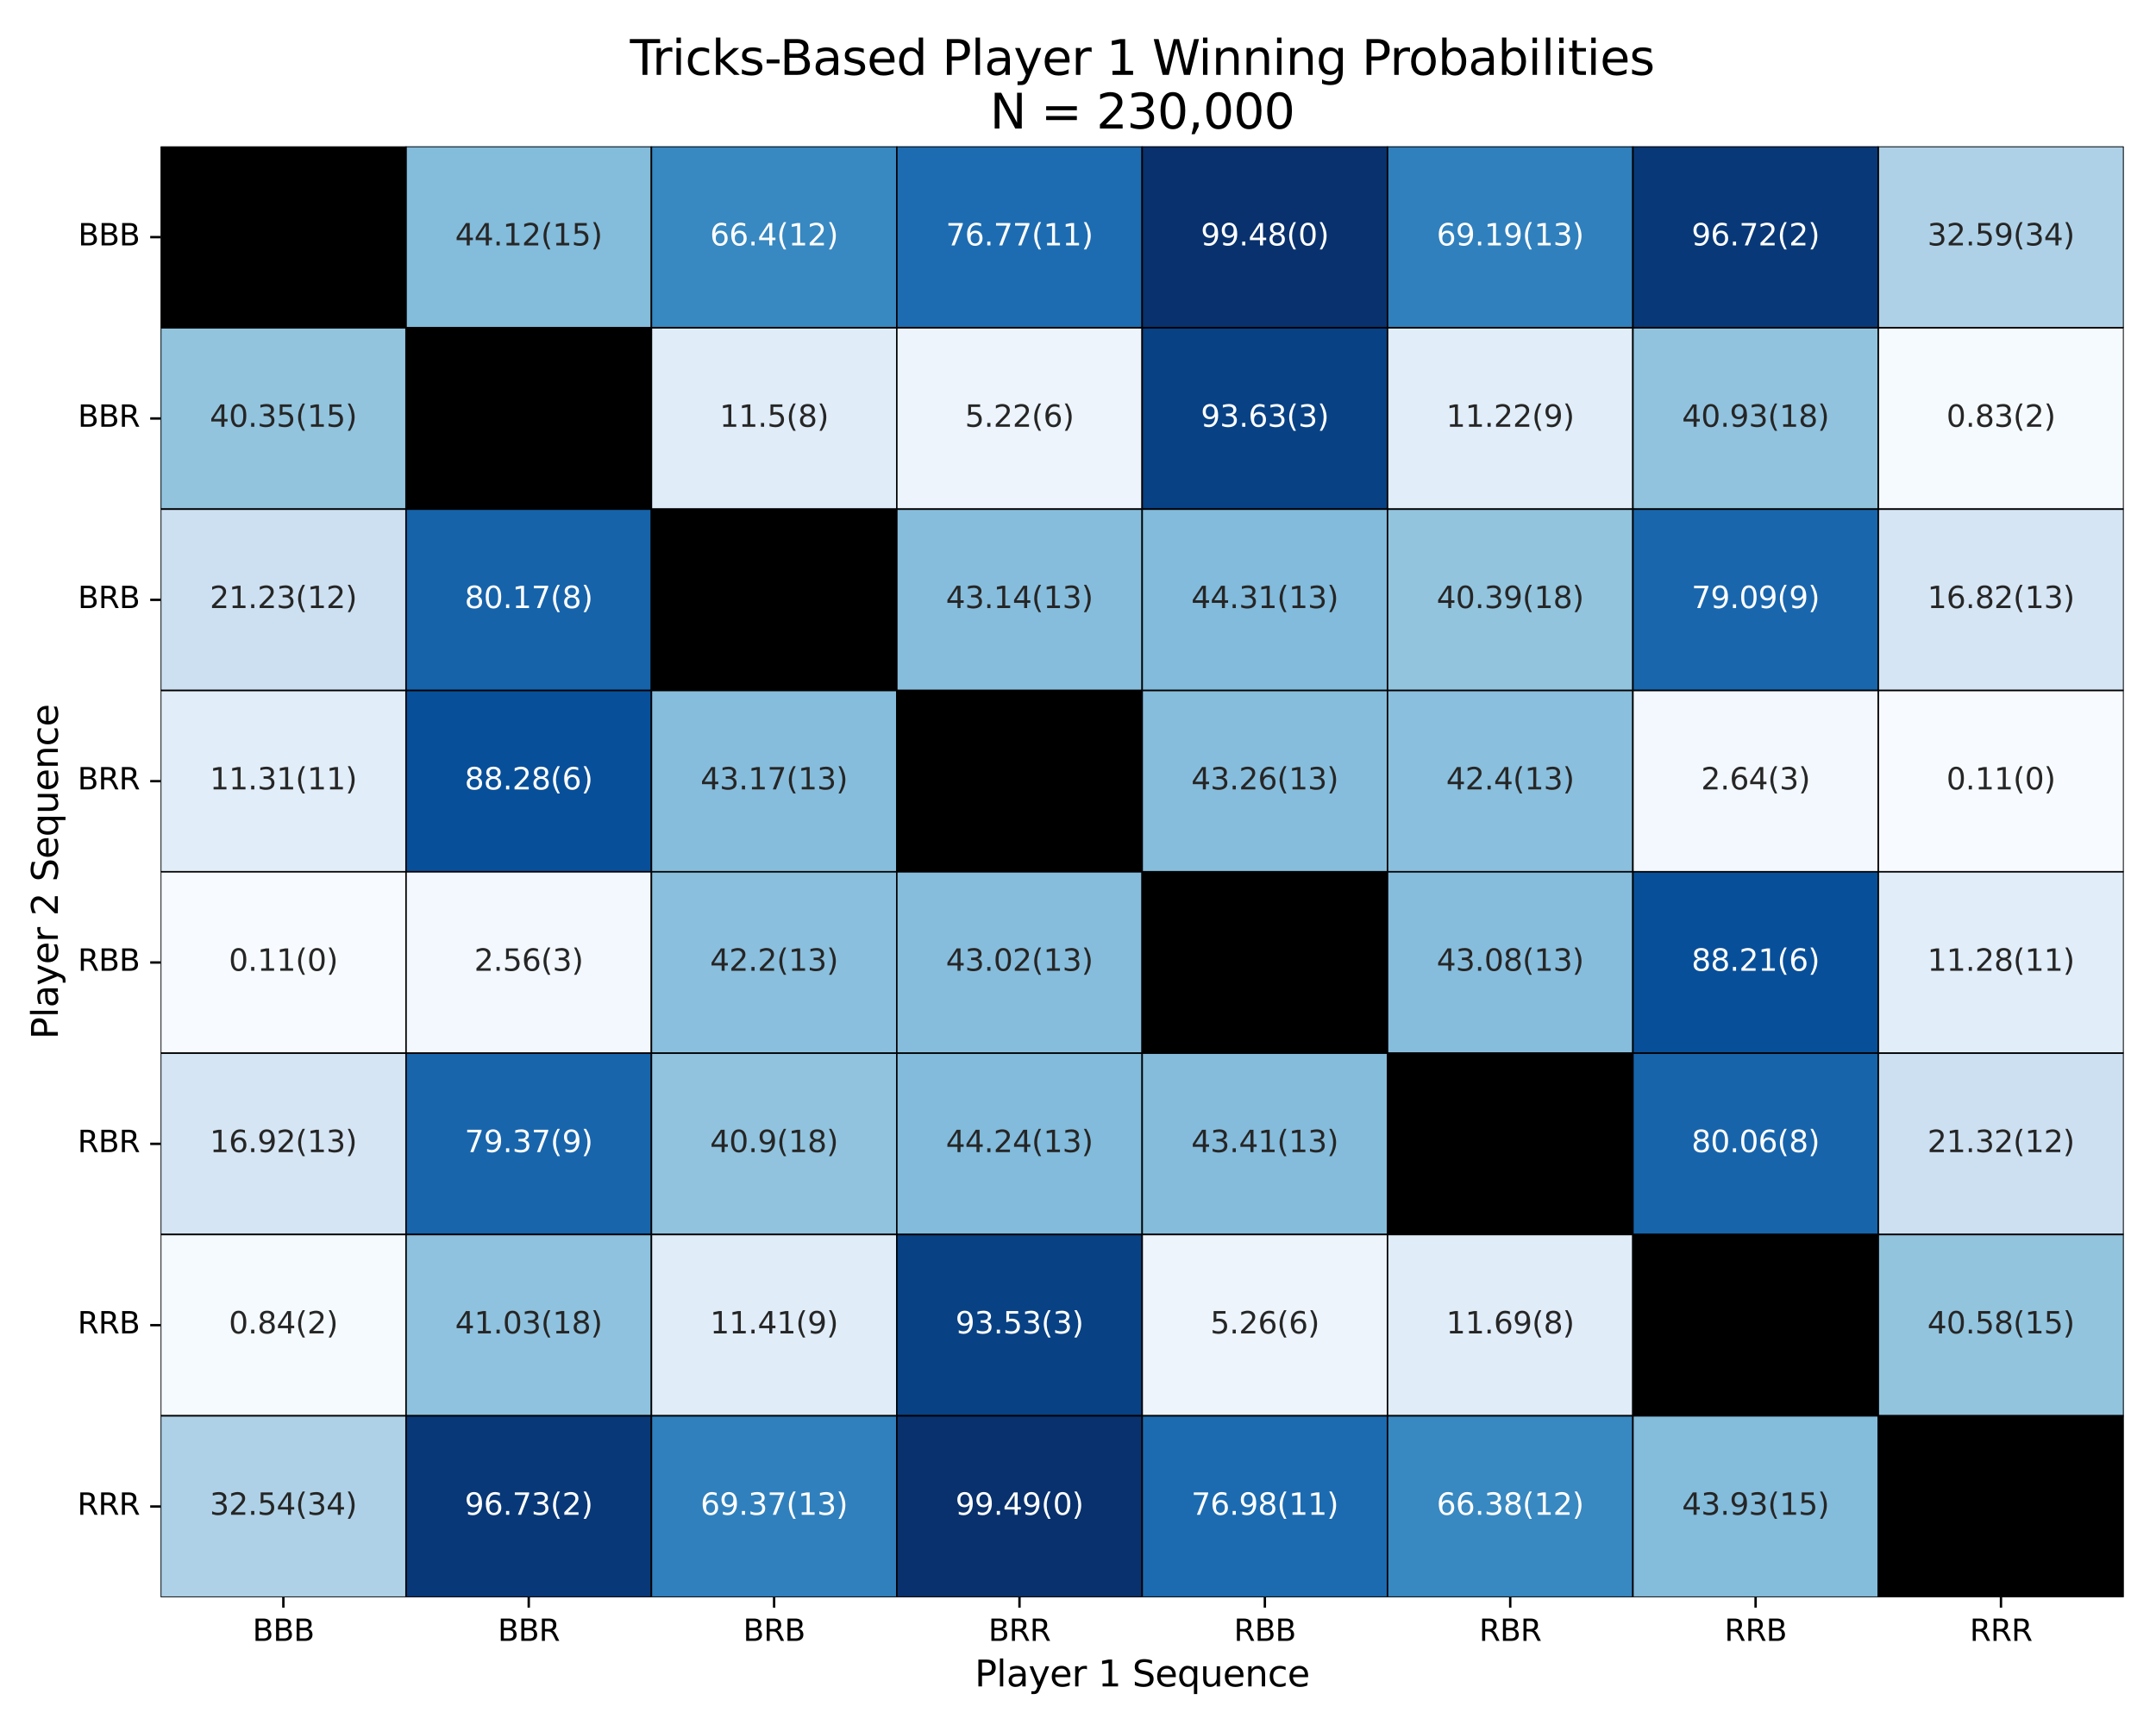 <?xml version="1.0" encoding="utf-8" standalone="no"?>
<!DOCTYPE svg PUBLIC "-//W3C//DTD SVG 1.1//EN"
  "http://www.w3.org/Graphics/SVG/1.1/DTD/svg11.dtd">
<svg xmlns:xlink="http://www.w3.org/1999/xlink" width="720pt" height="576pt" viewBox="0 0 720 576" xmlns="http://www.w3.org/2000/svg" version="1.1">
 <defs>
  <style type="text/css">*{stroke-linejoin: round; stroke-linecap: butt}</style>
 </defs>
 <g id="figure_1">
  <g id="patch_1">
   <path d="M 0 576 
L 720 576 
L 720 0 
L 0 0 
z
" style="fill: #ffffff"/>
  </g>
  <g id="axes_1">
   <g id="patch_2">
    <path d="M 53.66 533.32 
L 709.2 533.32 
L 709.2 48.912 
L 53.66 48.912 
z
"/>
   </g>
   <g id="QuadMesh_1">
    <path d="M 53.66 48.912 
L 135.602 48.912 
L 135.602 109.463 
L 53.66 109.463 
L 53.66 48.912 
" clip-path="url(#pa49b617e26)" style="fill: none; stroke: #000000; stroke-width: 0.5"/>
    <path d="M 135.602 48.912 
L 217.545 48.912 
L 217.545 109.463 
L 135.602 109.463 
L 135.602 48.912 
" clip-path="url(#pa49b617e26)" style="fill: #84bcdb; stroke: #000000; stroke-width: 0.5"/>
    <path d="M 217.545 48.912 
L 299.488 48.912 
L 299.488 109.463 
L 217.545 109.463 
L 217.545 48.912 
" clip-path="url(#pa49b617e26)" style="fill: #3888c1; stroke: #000000; stroke-width: 0.5"/>
    <path d="M 299.488 48.912 
L 381.43 48.912 
L 381.43 109.463 
L 299.488 109.463 
L 299.488 48.912 
" clip-path="url(#pa49b617e26)" style="fill: #1d6cb1; stroke: #000000; stroke-width: 0.5"/>
    <path d="M 381.43 48.912 
L 463.373 48.912 
L 463.373 109.463 
L 381.43 109.463 
L 381.43 48.912 
" clip-path="url(#pa49b617e26)" style="fill: #08316d; stroke: #000000; stroke-width: 0.5"/>
    <path d="M 463.373 48.912 
L 545.315 48.912 
L 545.315 109.463 
L 463.373 109.463 
L 463.373 48.912 
" clip-path="url(#pa49b617e26)" style="fill: #3080bd; stroke: #000000; stroke-width: 0.5"/>
    <path d="M 545.315 48.912 
L 627.258 48.912 
L 627.258 109.463 
L 545.315 109.463 
L 545.315 48.912 
" clip-path="url(#pa49b617e26)" style="fill: #083877; stroke: #000000; stroke-width: 0.5"/>
    <path d="M 627.258 48.912 
L 709.2 48.912 
L 709.2 109.463 
L 627.258 109.463 
L 627.258 48.912 
" clip-path="url(#pa49b617e26)" style="fill: #aed1e7; stroke: #000000; stroke-width: 0.5"/>
    <path d="M 53.66 109.463 
L 135.602 109.463 
L 135.602 170.014 
L 53.66 170.014 
L 53.66 109.463 
" clip-path="url(#pa49b617e26)" style="fill: #92c4de; stroke: #000000; stroke-width: 0.5"/>
    <path d="M 135.602 109.463 
L 217.545 109.463 
L 217.545 170.014 
L 135.602 170.014 
L 135.602 109.463 
" clip-path="url(#pa49b617e26)" style="fill: none; stroke: #000000; stroke-width: 0.5"/>
    <path d="M 217.545 109.463 
L 299.488 109.463 
L 299.488 170.014 
L 217.545 170.014 
L 217.545 109.463 
" clip-path="url(#pa49b617e26)" style="fill: #e0ecf8; stroke: #000000; stroke-width: 0.5"/>
    <path d="M 299.488 109.463 
L 381.43 109.463 
L 381.43 170.014 
L 299.488 170.014 
L 299.488 109.463 
" clip-path="url(#pa49b617e26)" style="fill: #edf4fc; stroke: #000000; stroke-width: 0.5"/>
    <path d="M 381.43 109.463 
L 463.373 109.463 
L 463.373 170.014 
L 381.43 170.014 
L 381.43 109.463 
" clip-path="url(#pa49b617e26)" style="fill: #084184; stroke: #000000; stroke-width: 0.5"/>
    <path d="M 463.373 109.463 
L 545.315 109.463 
L 545.315 170.014 
L 463.373 170.014 
L 463.373 109.463 
" clip-path="url(#pa49b617e26)" style="fill: #e1edf8; stroke: #000000; stroke-width: 0.5"/>
    <path d="M 545.315 109.463 
L 627.258 109.463 
L 627.258 170.014 
L 545.315 170.014 
L 545.315 109.463 
" clip-path="url(#pa49b617e26)" style="fill: #91c3de; stroke: #000000; stroke-width: 0.5"/>
    <path d="M 627.258 109.463 
L 709.2 109.463 
L 709.2 170.014 
L 627.258 170.014 
L 627.258 109.463 
" clip-path="url(#pa49b617e26)" style="fill: #f5fafe; stroke: #000000; stroke-width: 0.5"/>
    <path d="M 53.66 170.014 
L 135.602 170.014 
L 135.602 230.565 
L 53.66 230.565 
L 53.66 170.014 
" clip-path="url(#pa49b617e26)" style="fill: #cde0f1; stroke: #000000; stroke-width: 0.5"/>
    <path d="M 135.602 170.014 
L 217.545 170.014 
L 217.545 230.565 
L 135.602 230.565 
L 135.602 170.014 
" clip-path="url(#pa49b617e26)" style="fill: #1663aa; stroke: #000000; stroke-width: 0.5"/>
    <path d="M 217.545 170.014 
L 299.488 170.014 
L 299.488 230.565 
L 217.545 230.565 
L 217.545 170.014 
" clip-path="url(#pa49b617e26)" style="fill: none; stroke: #000000; stroke-width: 0.5"/>
    <path d="M 299.488 170.014 
L 381.43 170.014 
L 381.43 230.565 
L 299.488 230.565 
L 299.488 170.014 
" clip-path="url(#pa49b617e26)" style="fill: #87bddc; stroke: #000000; stroke-width: 0.5"/>
    <path d="M 381.43 170.014 
L 463.373 170.014 
L 463.373 230.565 
L 381.43 230.565 
L 381.43 170.014 
" clip-path="url(#pa49b617e26)" style="fill: #82bbdb; stroke: #000000; stroke-width: 0.5"/>
    <path d="M 463.373 170.014 
L 545.315 170.014 
L 545.315 230.565 
L 463.373 230.565 
L 463.373 170.014 
" clip-path="url(#pa49b617e26)" style="fill: #92c4de; stroke: #000000; stroke-width: 0.5"/>
    <path d="M 545.315 170.014 
L 627.258 170.014 
L 627.258 230.565 
L 545.315 230.565 
L 545.315 170.014 
" clip-path="url(#pa49b617e26)" style="fill: #1966ad; stroke: #000000; stroke-width: 0.5"/>
    <path d="M 627.258 170.014 
L 709.2 170.014 
L 709.2 230.565 
L 627.258 230.565 
L 627.258 170.014 
" clip-path="url(#pa49b617e26)" style="fill: #d6e5f4; stroke: #000000; stroke-width: 0.5"/>
    <path d="M 53.66 230.565 
L 135.602 230.565 
L 135.602 291.116 
L 53.66 291.116 
L 53.66 230.565 
" clip-path="url(#pa49b617e26)" style="fill: #e1edf8; stroke: #000000; stroke-width: 0.5"/>
    <path d="M 135.602 230.565 
L 217.545 230.565 
L 217.545 291.116 
L 135.602 291.116 
L 135.602 230.565 
" clip-path="url(#pa49b617e26)" style="fill: #084f99; stroke: #000000; stroke-width: 0.5"/>
    <path d="M 217.545 230.565 
L 299.488 230.565 
L 299.488 291.116 
L 217.545 291.116 
L 217.545 230.565 
" clip-path="url(#pa49b617e26)" style="fill: #87bddc; stroke: #000000; stroke-width: 0.5"/>
    <path d="M 299.488 230.565 
L 381.43 230.565 
L 381.43 291.116 
L 299.488 291.116 
L 299.488 230.565 
" clip-path="url(#pa49b617e26)" style="fill: none; stroke: #000000; stroke-width: 0.5"/>
    <path d="M 381.43 230.565 
L 463.373 230.565 
L 463.373 291.116 
L 381.43 291.116 
L 381.43 230.565 
" clip-path="url(#pa49b617e26)" style="fill: #87bddc; stroke: #000000; stroke-width: 0.5"/>
    <path d="M 463.373 230.565 
L 545.315 230.565 
L 545.315 291.116 
L 463.373 291.116 
L 463.373 230.565 
" clip-path="url(#pa49b617e26)" style="fill: #8abfdd; stroke: #000000; stroke-width: 0.5"/>
    <path d="M 545.315 230.565 
L 627.258 230.565 
L 627.258 291.116 
L 545.315 291.116 
L 545.315 230.565 
" clip-path="url(#pa49b617e26)" style="fill: #f2f8fd; stroke: #000000; stroke-width: 0.5"/>
    <path d="M 627.258 230.565 
L 709.2 230.565 
L 709.2 291.116 
L 627.258 291.116 
L 627.258 230.565 
" clip-path="url(#pa49b617e26)" style="fill: #f7fbff; stroke: #000000; stroke-width: 0.5"/>
    <path d="M 53.66 291.116 
L 135.602 291.116 
L 135.602 351.667 
L 53.66 351.667 
L 53.66 291.116 
" clip-path="url(#pa49b617e26)" style="fill: #f7fbff; stroke: #000000; stroke-width: 0.5"/>
    <path d="M 135.602 291.116 
L 217.545 291.116 
L 217.545 351.667 
L 135.602 351.667 
L 135.602 291.116 
" clip-path="url(#pa49b617e26)" style="fill: #f2f8fd; stroke: #000000; stroke-width: 0.5"/>
    <path d="M 217.545 291.116 
L 299.488 291.116 
L 299.488 351.667 
L 217.545 351.667 
L 217.545 291.116 
" clip-path="url(#pa49b617e26)" style="fill: #8abfdd; stroke: #000000; stroke-width: 0.5"/>
    <path d="M 299.488 291.116 
L 381.43 291.116 
L 381.43 351.667 
L 299.488 351.667 
L 299.488 291.116 
" clip-path="url(#pa49b617e26)" style="fill: #87bddc; stroke: #000000; stroke-width: 0.5"/>
    <path d="M 381.43 291.116 
L 463.373 291.116 
L 463.373 351.667 
L 381.43 351.667 
L 381.43 291.116 
" clip-path="url(#pa49b617e26)" style="fill: none; stroke: #000000; stroke-width: 0.5"/>
    <path d="M 463.373 291.116 
L 545.315 291.116 
L 545.315 351.667 
L 463.373 351.667 
L 463.373 291.116 
" clip-path="url(#pa49b617e26)" style="fill: #87bddc; stroke: #000000; stroke-width: 0.5"/>
    <path d="M 545.315 291.116 
L 627.258 291.116 
L 627.258 351.667 
L 545.315 351.667 
L 545.315 291.116 
" clip-path="url(#pa49b617e26)" style="fill: #084f99; stroke: #000000; stroke-width: 0.5"/>
    <path d="M 627.258 291.116 
L 709.2 291.116 
L 709.2 351.667 
L 627.258 351.667 
L 627.258 291.116 
" clip-path="url(#pa49b617e26)" style="fill: #e1edf8; stroke: #000000; stroke-width: 0.5"/>
    <path d="M 53.66 351.667 
L 135.602 351.667 
L 135.602 412.218 
L 53.66 412.218 
L 53.66 351.667 
" clip-path="url(#pa49b617e26)" style="fill: #d6e5f4; stroke: #000000; stroke-width: 0.5"/>
    <path d="M 135.602 351.667 
L 217.545 351.667 
L 217.545 412.218 
L 135.602 412.218 
L 135.602 351.667 
" clip-path="url(#pa49b617e26)" style="fill: #1865ac; stroke: #000000; stroke-width: 0.5"/>
    <path d="M 217.545 351.667 
L 299.488 351.667 
L 299.488 412.218 
L 217.545 412.218 
L 217.545 351.667 
" clip-path="url(#pa49b617e26)" style="fill: #91c3de; stroke: #000000; stroke-width: 0.5"/>
    <path d="M 299.488 351.667 
L 381.43 351.667 
L 381.43 412.218 
L 299.488 412.218 
L 299.488 351.667 
" clip-path="url(#pa49b617e26)" style="fill: #82bbdb; stroke: #000000; stroke-width: 0.5"/>
    <path d="M 381.43 351.667 
L 463.373 351.667 
L 463.373 412.218 
L 381.43 412.218 
L 381.43 351.667 
" clip-path="url(#pa49b617e26)" style="fill: #85bcdc; stroke: #000000; stroke-width: 0.5"/>
    <path d="M 463.373 351.667 
L 545.315 351.667 
L 545.315 412.218 
L 463.373 412.218 
L 463.373 351.667 
" clip-path="url(#pa49b617e26)" style="fill: none; stroke: #000000; stroke-width: 0.5"/>
    <path d="M 545.315 351.667 
L 627.258 351.667 
L 627.258 412.218 
L 545.315 412.218 
L 545.315 351.667 
" clip-path="url(#pa49b617e26)" style="fill: #1764ab; stroke: #000000; stroke-width: 0.5"/>
    <path d="M 627.258 351.667 
L 709.2 351.667 
L 709.2 412.218 
L 627.258 412.218 
L 627.258 351.667 
" clip-path="url(#pa49b617e26)" style="fill: #cde0f1; stroke: #000000; stroke-width: 0.5"/>
    <path d="M 53.66 412.218 
L 135.602 412.218 
L 135.602 472.769 
L 53.66 472.769 
L 53.66 412.218 
" clip-path="url(#pa49b617e26)" style="fill: #f5fafe; stroke: #000000; stroke-width: 0.5"/>
    <path d="M 135.602 412.218 
L 217.545 412.218 
L 217.545 472.769 
L 135.602 472.769 
L 135.602 412.218 
" clip-path="url(#pa49b617e26)" style="fill: #8fc2de; stroke: #000000; stroke-width: 0.5"/>
    <path d="M 217.545 412.218 
L 299.488 412.218 
L 299.488 472.769 
L 217.545 472.769 
L 217.545 412.218 
" clip-path="url(#pa49b617e26)" style="fill: #e0ecf8; stroke: #000000; stroke-width: 0.5"/>
    <path d="M 299.488 412.218 
L 381.43 412.218 
L 381.43 472.769 
L 299.488 472.769 
L 299.488 412.218 
" clip-path="url(#pa49b617e26)" style="fill: #084184; stroke: #000000; stroke-width: 0.5"/>
    <path d="M 381.43 412.218 
L 463.373 412.218 
L 463.373 472.769 
L 381.43 472.769 
L 381.43 412.218 
" clip-path="url(#pa49b617e26)" style="fill: #edf4fc; stroke: #000000; stroke-width: 0.5"/>
    <path d="M 463.373 412.218 
L 545.315 412.218 
L 545.315 472.769 
L 463.373 472.769 
L 463.373 412.218 
" clip-path="url(#pa49b617e26)" style="fill: #e0ecf8; stroke: #000000; stroke-width: 0.5"/>
    <path d="M 545.315 412.218 
L 627.258 412.218 
L 627.258 472.769 
L 545.315 472.769 
L 545.315 412.218 
" clip-path="url(#pa49b617e26)" style="fill: none; stroke: #000000; stroke-width: 0.5"/>
    <path d="M 627.258 412.218 
L 709.2 412.218 
L 709.2 472.769 
L 627.258 472.769 
L 627.258 412.218 
" clip-path="url(#pa49b617e26)" style="fill: #92c4de; stroke: #000000; stroke-width: 0.5"/>
    <path d="M 53.66 472.769 
L 135.602 472.769 
L 135.602 533.32 
L 53.66 533.32 
L 53.66 472.769 
" clip-path="url(#pa49b617e26)" style="fill: #aed1e7; stroke: #000000; stroke-width: 0.5"/>
    <path d="M 135.602 472.769 
L 217.545 472.769 
L 217.545 533.32 
L 135.602 533.32 
L 135.602 472.769 
" clip-path="url(#pa49b617e26)" style="fill: #083877; stroke: #000000; stroke-width: 0.5"/>
    <path d="M 217.545 472.769 
L 299.488 472.769 
L 299.488 533.32 
L 217.545 533.32 
L 217.545 472.769 
" clip-path="url(#pa49b617e26)" style="fill: #3080bd; stroke: #000000; stroke-width: 0.5"/>
    <path d="M 299.488 472.769 
L 381.43 472.769 
L 381.43 533.32 
L 299.488 533.32 
L 299.488 472.769 
" clip-path="url(#pa49b617e26)" style="fill: #08316d; stroke: #000000; stroke-width: 0.5"/>
    <path d="M 381.43 472.769 
L 463.373 472.769 
L 463.373 533.32 
L 381.43 533.32 
L 381.43 472.769 
" clip-path="url(#pa49b617e26)" style="fill: #1c6bb0; stroke: #000000; stroke-width: 0.5"/>
    <path d="M 463.373 472.769 
L 545.315 472.769 
L 545.315 533.32 
L 463.373 533.32 
L 463.373 472.769 
" clip-path="url(#pa49b617e26)" style="fill: #3888c1; stroke: #000000; stroke-width: 0.5"/>
    <path d="M 545.315 472.769 
L 627.258 472.769 
L 627.258 533.32 
L 545.315 533.32 
L 545.315 472.769 
" clip-path="url(#pa49b617e26)" style="fill: #84bcdb; stroke: #000000; stroke-width: 0.5"/>
    <path d="M 627.258 472.769 
L 709.2 472.769 
L 709.2 533.32 
L 627.258 533.32 
L 627.258 472.769 
" clip-path="url(#pa49b617e26)" style="fill: none; stroke: #000000; stroke-width: 0.5"/>
   </g>
   <g id="matplotlib.axis_1">
    <g id="xtick_1">
     <g id="line2d_1">
      <defs>
       <path id="mfab8c1a787" d="M 0 0 
L 0 3.5 
" style="stroke: #000000; stroke-width: 0.8"/>
      </defs>
      <g>
       <use xlink:href="#mfab8c1a787" x="94.631" y="533.32" style="stroke: #000000; stroke-width: 0.8"/>
      </g>
     </g>
     <g id="text_1">
      <!-- BBB -->
      <g transform="translate(84.34 547.918)scale(0.1 -0.1)">
       <defs>
        <path id="DejaVuSans-42" d="M 1259 2228 
L 1259 519 
L 2272 519 
Q 2781 519 3026 730 
Q 3272 941 3272 1375 
Q 3272 1813 3026 2020 
Q 2781 2228 2272 2228 
L 1259 2228 
z
M 1259 4147 
L 1259 2741 
L 2194 2741 
Q 2656 2741 2882 2914 
Q 3109 3088 3109 3444 
Q 3109 3797 2882 3972 
Q 2656 4147 2194 4147 
L 1259 4147 
z
M 628 4666 
L 2241 4666 
Q 2963 4666 3353 4366 
Q 3744 4066 3744 3513 
Q 3744 3084 3544 2831 
Q 3344 2578 2956 2516 
Q 3422 2416 3680 2098 
Q 3938 1781 3938 1306 
Q 3938 681 3513 340 
Q 3088 0 2303 0 
L 628 0 
L 628 4666 
z
" transform="scale(0.016)"/>
       </defs>
       <use xlink:href="#DejaVuSans-42"/>
       <use xlink:href="#DejaVuSans-42" x="68.604"/>
       <use xlink:href="#DejaVuSans-42" x="137.207"/>
      </g>
     </g>
    </g>
    <g id="xtick_2">
     <g id="line2d_2">
      <g>
       <use xlink:href="#mfab8c1a787" x="176.574" y="533.32" style="stroke: #000000; stroke-width: 0.8"/>
      </g>
     </g>
     <g id="text_2">
      <!-- BBR -->
      <g transform="translate(166.239 547.918)scale(0.1 -0.1)">
       <defs>
        <path id="DejaVuSans-52" d="M 2841 2188 
Q 3044 2119 3236 1894 
Q 3428 1669 3622 1275 
L 4263 0 
L 3584 0 
L 2988 1197 
Q 2756 1666 2539 1819 
Q 2322 1972 1947 1972 
L 1259 1972 
L 1259 0 
L 628 0 
L 628 4666 
L 2053 4666 
Q 2853 4666 3247 4331 
Q 3641 3997 3641 3322 
Q 3641 2881 3436 2590 
Q 3231 2300 2841 2188 
z
M 1259 4147 
L 1259 2491 
L 2053 2491 
Q 2509 2491 2742 2702 
Q 2975 2913 2975 3322 
Q 2975 3731 2742 3939 
Q 2509 4147 2053 4147 
L 1259 4147 
z
" transform="scale(0.016)"/>
       </defs>
       <use xlink:href="#DejaVuSans-42"/>
       <use xlink:href="#DejaVuSans-42" x="68.604"/>
       <use xlink:href="#DejaVuSans-52" x="137.207"/>
      </g>
     </g>
    </g>
    <g id="xtick_3">
     <g id="line2d_3">
      <g>
       <use xlink:href="#mfab8c1a787" x="258.516" y="533.32" style="stroke: #000000; stroke-width: 0.8"/>
      </g>
     </g>
     <g id="text_3">
      <!-- BRB -->
      <g transform="translate(248.181 547.918)scale(0.1 -0.1)">
       <use xlink:href="#DejaVuSans-42"/>
       <use xlink:href="#DejaVuSans-52" x="68.604"/>
       <use xlink:href="#DejaVuSans-42" x="138.086"/>
      </g>
     </g>
    </g>
    <g id="xtick_4">
     <g id="line2d_4">
      <g>
       <use xlink:href="#mfab8c1a787" x="340.459" y="533.32" style="stroke: #000000; stroke-width: 0.8"/>
      </g>
     </g>
     <g id="text_4">
      <!-- BRR -->
      <g transform="translate(330.08 547.918)scale(0.1 -0.1)">
       <use xlink:href="#DejaVuSans-42"/>
       <use xlink:href="#DejaVuSans-52" x="68.604"/>
       <use xlink:href="#DejaVuSans-52" x="138.086"/>
      </g>
     </g>
    </g>
    <g id="xtick_5">
     <g id="line2d_5">
      <g>
       <use xlink:href="#mfab8c1a787" x="422.401" y="533.32" style="stroke: #000000; stroke-width: 0.8"/>
      </g>
     </g>
     <g id="text_5">
      <!-- RBB -->
      <g transform="translate(412.066 547.918)scale(0.1 -0.1)">
       <use xlink:href="#DejaVuSans-52"/>
       <use xlink:href="#DejaVuSans-42" x="69.482"/>
       <use xlink:href="#DejaVuSans-42" x="138.086"/>
      </g>
     </g>
    </g>
    <g id="xtick_6">
     <g id="line2d_6">
      <g>
       <use xlink:href="#mfab8c1a787" x="504.344" y="533.32" style="stroke: #000000; stroke-width: 0.8"/>
      </g>
     </g>
     <g id="text_6">
      <!-- RBR -->
      <g transform="translate(493.965 547.918)scale(0.1 -0.1)">
       <use xlink:href="#DejaVuSans-52"/>
       <use xlink:href="#DejaVuSans-42" x="69.482"/>
       <use xlink:href="#DejaVuSans-52" x="138.086"/>
      </g>
     </g>
    </g>
    <g id="xtick_7">
     <g id="line2d_7">
      <g>
       <use xlink:href="#mfab8c1a787" x="586.286" y="533.32" style="stroke: #000000; stroke-width: 0.8"/>
      </g>
     </g>
     <g id="text_7">
      <!-- RRB -->
      <g transform="translate(575.907 547.918)scale(0.1 -0.1)">
       <use xlink:href="#DejaVuSans-52"/>
       <use xlink:href="#DejaVuSans-52" x="69.482"/>
       <use xlink:href="#DejaVuSans-42" x="138.965"/>
      </g>
     </g>
    </g>
    <g id="xtick_8">
     <g id="line2d_8">
      <g>
       <use xlink:href="#mfab8c1a787" x="668.229" y="533.32" style="stroke: #000000; stroke-width: 0.8"/>
      </g>
     </g>
     <g id="text_8">
      <!-- RRR -->
      <g transform="translate(657.806 547.918)scale(0.1 -0.1)">
       <use xlink:href="#DejaVuSans-52"/>
       <use xlink:href="#DejaVuSans-52" x="69.482"/>
       <use xlink:href="#DejaVuSans-52" x="138.965"/>
      </g>
     </g>
    </g>
    <g id="text_9">
     <!-- Player 1 Sequence -->
     <g transform="translate(325.53 563.116)scale(0.12 -0.12)">
      <defs>
       <path id="DejaVuSans-50" d="M 1259 4147 
L 1259 2394 
L 2053 2394 
Q 2494 2394 2734 2622 
Q 2975 2850 2975 3272 
Q 2975 3691 2734 3919 
Q 2494 4147 2053 4147 
L 1259 4147 
z
M 628 4666 
L 2053 4666 
Q 2838 4666 3239 4311 
Q 3641 3956 3641 3272 
Q 3641 2581 3239 2228 
Q 2838 1875 2053 1875 
L 1259 1875 
L 1259 0 
L 628 0 
L 628 4666 
z
" transform="scale(0.016)"/>
       <path id="DejaVuSans-6c" d="M 603 4863 
L 1178 4863 
L 1178 0 
L 603 0 
L 603 4863 
z
" transform="scale(0.016)"/>
       <path id="DejaVuSans-61" d="M 2194 1759 
Q 1497 1759 1228 1600 
Q 959 1441 959 1056 
Q 959 750 1161 570 
Q 1363 391 1709 391 
Q 2188 391 2477 730 
Q 2766 1069 2766 1631 
L 2766 1759 
L 2194 1759 
z
M 3341 1997 
L 3341 0 
L 2766 0 
L 2766 531 
Q 2569 213 2275 61 
Q 1981 -91 1556 -91 
Q 1019 -91 701 211 
Q 384 513 384 1019 
Q 384 1609 779 1909 
Q 1175 2209 1959 2209 
L 2766 2209 
L 2766 2266 
Q 2766 2663 2505 2880 
Q 2244 3097 1772 3097 
Q 1472 3097 1187 3025 
Q 903 2953 641 2809 
L 641 3341 
Q 956 3463 1253 3523 
Q 1550 3584 1831 3584 
Q 2591 3584 2966 3190 
Q 3341 2797 3341 1997 
z
" transform="scale(0.016)"/>
       <path id="DejaVuSans-79" d="M 2059 -325 
Q 1816 -950 1584 -1140 
Q 1353 -1331 966 -1331 
L 506 -1331 
L 506 -850 
L 844 -850 
Q 1081 -850 1212 -737 
Q 1344 -625 1503 -206 
L 1606 56 
L 191 3500 
L 800 3500 
L 1894 763 
L 2988 3500 
L 3597 3500 
L 2059 -325 
z
" transform="scale(0.016)"/>
       <path id="DejaVuSans-65" d="M 3597 1894 
L 3597 1613 
L 953 1613 
Q 991 1019 1311 708 
Q 1631 397 2203 397 
Q 2534 397 2845 478 
Q 3156 559 3463 722 
L 3463 178 
Q 3153 47 2828 -22 
Q 2503 -91 2169 -91 
Q 1331 -91 842 396 
Q 353 884 353 1716 
Q 353 2575 817 3079 
Q 1281 3584 2069 3584 
Q 2775 3584 3186 3129 
Q 3597 2675 3597 1894 
z
M 3022 2063 
Q 3016 2534 2758 2815 
Q 2500 3097 2075 3097 
Q 1594 3097 1305 2825 
Q 1016 2553 972 2059 
L 3022 2063 
z
" transform="scale(0.016)"/>
       <path id="DejaVuSans-72" d="M 2631 2963 
Q 2534 3019 2420 3045 
Q 2306 3072 2169 3072 
Q 1681 3072 1420 2755 
Q 1159 2438 1159 1844 
L 1159 0 
L 581 0 
L 581 3500 
L 1159 3500 
L 1159 2956 
Q 1341 3275 1631 3429 
Q 1922 3584 2338 3584 
Q 2397 3584 2469 3576 
Q 2541 3569 2628 3553 
L 2631 2963 
z
" transform="scale(0.016)"/>
       <path id="DejaVuSans-20" transform="scale(0.016)"/>
       <path id="DejaVuSans-31" d="M 794 531 
L 1825 531 
L 1825 4091 
L 703 3866 
L 703 4441 
L 1819 4666 
L 2450 4666 
L 2450 531 
L 3481 531 
L 3481 0 
L 794 0 
L 794 531 
z
" transform="scale(0.016)"/>
       <path id="DejaVuSans-53" d="M 3425 4513 
L 3425 3897 
Q 3066 4069 2747 4153 
Q 2428 4238 2131 4238 
Q 1616 4238 1336 4038 
Q 1056 3838 1056 3469 
Q 1056 3159 1242 3001 
Q 1428 2844 1947 2747 
L 2328 2669 
Q 3034 2534 3370 2195 
Q 3706 1856 3706 1288 
Q 3706 609 3251 259 
Q 2797 -91 1919 -91 
Q 1588 -91 1214 -16 
Q 841 59 441 206 
L 441 856 
Q 825 641 1194 531 
Q 1563 422 1919 422 
Q 2459 422 2753 634 
Q 3047 847 3047 1241 
Q 3047 1584 2836 1778 
Q 2625 1972 2144 2069 
L 1759 2144 
Q 1053 2284 737 2584 
Q 422 2884 422 3419 
Q 422 4038 858 4394 
Q 1294 4750 2059 4750 
Q 2388 4750 2728 4690 
Q 3069 4631 3425 4513 
z
" transform="scale(0.016)"/>
       <path id="DejaVuSans-71" d="M 947 1747 
Q 947 1113 1208 752 
Q 1469 391 1925 391 
Q 2381 391 2643 752 
Q 2906 1113 2906 1747 
Q 2906 2381 2643 2742 
Q 2381 3103 1925 3103 
Q 1469 3103 1208 2742 
Q 947 2381 947 1747 
z
M 2906 525 
Q 2725 213 2448 61 
Q 2172 -91 1784 -91 
Q 1150 -91 751 415 
Q 353 922 353 1747 
Q 353 2572 751 3078 
Q 1150 3584 1784 3584 
Q 2172 3584 2448 3432 
Q 2725 3281 2906 2969 
L 2906 3500 
L 3481 3500 
L 3481 -1331 
L 2906 -1331 
L 2906 525 
z
" transform="scale(0.016)"/>
       <path id="DejaVuSans-75" d="M 544 1381 
L 544 3500 
L 1119 3500 
L 1119 1403 
Q 1119 906 1312 657 
Q 1506 409 1894 409 
Q 2359 409 2629 706 
Q 2900 1003 2900 1516 
L 2900 3500 
L 3475 3500 
L 3475 0 
L 2900 0 
L 2900 538 
Q 2691 219 2414 64 
Q 2138 -91 1772 -91 
Q 1169 -91 856 284 
Q 544 659 544 1381 
z
M 1991 3584 
L 1991 3584 
z
" transform="scale(0.016)"/>
       <path id="DejaVuSans-6e" d="M 3513 2113 
L 3513 0 
L 2938 0 
L 2938 2094 
Q 2938 2591 2744 2837 
Q 2550 3084 2163 3084 
Q 1697 3084 1428 2787 
Q 1159 2491 1159 1978 
L 1159 0 
L 581 0 
L 581 3500 
L 1159 3500 
L 1159 2956 
Q 1366 3272 1645 3428 
Q 1925 3584 2291 3584 
Q 2894 3584 3203 3211 
Q 3513 2838 3513 2113 
z
" transform="scale(0.016)"/>
       <path id="DejaVuSans-63" d="M 3122 3366 
L 3122 2828 
Q 2878 2963 2633 3030 
Q 2388 3097 2138 3097 
Q 1578 3097 1268 2742 
Q 959 2388 959 1747 
Q 959 1106 1268 751 
Q 1578 397 2138 397 
Q 2388 397 2633 464 
Q 2878 531 3122 666 
L 3122 134 
Q 2881 22 2623 -34 
Q 2366 -91 2075 -91 
Q 1284 -91 818 406 
Q 353 903 353 1747 
Q 353 2603 823 3093 
Q 1294 3584 2113 3584 
Q 2378 3584 2631 3529 
Q 2884 3475 3122 3366 
z
" transform="scale(0.016)"/>
      </defs>
      <use xlink:href="#DejaVuSans-50"/>
      <use xlink:href="#DejaVuSans-6c" x="60.303"/>
      <use xlink:href="#DejaVuSans-61" x="88.086"/>
      <use xlink:href="#DejaVuSans-79" x="149.365"/>
      <use xlink:href="#DejaVuSans-65" x="208.545"/>
      <use xlink:href="#DejaVuSans-72" x="270.068"/>
      <use xlink:href="#DejaVuSans-20" x="311.182"/>
      <use xlink:href="#DejaVuSans-31" x="342.969"/>
      <use xlink:href="#DejaVuSans-20" x="406.592"/>
      <use xlink:href="#DejaVuSans-53" x="438.379"/>
      <use xlink:href="#DejaVuSans-65" x="501.855"/>
      <use xlink:href="#DejaVuSans-71" x="563.379"/>
      <use xlink:href="#DejaVuSans-75" x="626.855"/>
      <use xlink:href="#DejaVuSans-65" x="690.234"/>
      <use xlink:href="#DejaVuSans-6e" x="751.758"/>
      <use xlink:href="#DejaVuSans-63" x="815.137"/>
      <use xlink:href="#DejaVuSans-65" x="870.117"/>
     </g>
    </g>
   </g>
   <g id="matplotlib.axis_2">
    <g id="ytick_1">
     <g id="line2d_9">
      <defs>
       <path id="m934957dc7b" d="M 0 0 
L -3.5 0 
" style="stroke: #000000; stroke-width: 0.8"/>
      </defs>
      <g>
       <use xlink:href="#m934957dc7b" x="53.66" y="79.188" style="stroke: #000000; stroke-width: 0.8"/>
      </g>
     </g>
     <g id="text_10">
      <!-- BBB -->
      <g transform="translate(26.077 81.947)scale(0.1 -0.1)">
       <use xlink:href="#DejaVuSans-42"/>
       <use xlink:href="#DejaVuSans-42" x="68.604"/>
       <use xlink:href="#DejaVuSans-42" x="137.207"/>
      </g>
     </g>
    </g>
    <g id="ytick_2">
     <g id="line2d_10">
      <g>
       <use xlink:href="#m934957dc7b" x="53.66" y="139.738" style="stroke: #000000; stroke-width: 0.8"/>
      </g>
     </g>
     <g id="text_11">
      <!-- BBR -->
      <g transform="translate(25.99 142.498)scale(0.1 -0.1)">
       <use xlink:href="#DejaVuSans-42"/>
       <use xlink:href="#DejaVuSans-42" x="68.604"/>
       <use xlink:href="#DejaVuSans-52" x="137.207"/>
      </g>
     </g>
    </g>
    <g id="ytick_3">
     <g id="line2d_11">
      <g>
       <use xlink:href="#m934957dc7b" x="53.66" y="200.29" style="stroke: #000000; stroke-width: 0.8"/>
      </g>
     </g>
     <g id="text_12">
      <!-- BRB -->
      <g transform="translate(25.99 203.049)scale(0.1 -0.1)">
       <use xlink:href="#DejaVuSans-42"/>
       <use xlink:href="#DejaVuSans-52" x="68.604"/>
       <use xlink:href="#DejaVuSans-42" x="138.086"/>
      </g>
     </g>
    </g>
    <g id="ytick_4">
     <g id="line2d_12">
      <g>
       <use xlink:href="#m934957dc7b" x="53.66" y="260.841" style="stroke: #000000; stroke-width: 0.8"/>
      </g>
     </g>
     <g id="text_13">
      <!-- BRR -->
      <g transform="translate(25.902 263.6)scale(0.1 -0.1)">
       <use xlink:href="#DejaVuSans-42"/>
       <use xlink:href="#DejaVuSans-52" x="68.604"/>
       <use xlink:href="#DejaVuSans-52" x="138.086"/>
      </g>
     </g>
    </g>
    <g id="ytick_5">
     <g id="line2d_13">
      <g>
       <use xlink:href="#m934957dc7b" x="53.66" y="321.392" style="stroke: #000000; stroke-width: 0.8"/>
      </g>
     </g>
     <g id="text_14">
      <!-- RBB -->
      <g transform="translate(25.99 324.151)scale(0.1 -0.1)">
       <use xlink:href="#DejaVuSans-52"/>
       <use xlink:href="#DejaVuSans-42" x="69.482"/>
       <use xlink:href="#DejaVuSans-42" x="138.086"/>
      </g>
     </g>
    </g>
    <g id="ytick_6">
     <g id="line2d_14">
      <g>
       <use xlink:href="#m934957dc7b" x="53.66" y="381.942" style="stroke: #000000; stroke-width: 0.8"/>
      </g>
     </g>
     <g id="text_15">
      <!-- RBR -->
      <g transform="translate(25.902 384.702)scale(0.1 -0.1)">
       <use xlink:href="#DejaVuSans-52"/>
       <use xlink:href="#DejaVuSans-42" x="69.482"/>
       <use xlink:href="#DejaVuSans-52" x="138.086"/>
      </g>
     </g>
    </g>
    <g id="ytick_7">
     <g id="line2d_15">
      <g>
       <use xlink:href="#m934957dc7b" x="53.66" y="442.493" style="stroke: #000000; stroke-width: 0.8"/>
      </g>
     </g>
     <g id="text_16">
      <!-- RRB -->
      <g transform="translate(25.902 445.253)scale(0.1 -0.1)">
       <use xlink:href="#DejaVuSans-52"/>
       <use xlink:href="#DejaVuSans-52" x="69.482"/>
       <use xlink:href="#DejaVuSans-42" x="138.965"/>
      </g>
     </g>
    </g>
    <g id="ytick_8">
     <g id="line2d_16">
      <g>
       <use xlink:href="#m934957dc7b" x="53.66" y="503.045" style="stroke: #000000; stroke-width: 0.8"/>
      </g>
     </g>
     <g id="text_17">
      <!-- RRR -->
      <g transform="translate(25.815 505.804)scale(0.1 -0.1)">
       <use xlink:href="#DejaVuSans-52"/>
       <use xlink:href="#DejaVuSans-52" x="69.482"/>
       <use xlink:href="#DejaVuSans-52" x="138.965"/>
      </g>
     </g>
    </g>
    <g id="text_18">
     <!-- Player 2 Sequence -->
     <g transform="translate(19.319 347.016)rotate(-90)scale(0.12 -0.12)">
      <defs>
       <path id="DejaVuSans-32" d="M 1228 531 
L 3431 531 
L 3431 0 
L 469 0 
L 469 531 
Q 828 903 1448 1529 
Q 2069 2156 2228 2338 
Q 2531 2678 2651 2914 
Q 2772 3150 2772 3378 
Q 2772 3750 2511 3984 
Q 2250 4219 1831 4219 
Q 1534 4219 1204 4116 
Q 875 4013 500 3803 
L 500 4441 
Q 881 4594 1212 4672 
Q 1544 4750 1819 4750 
Q 2544 4750 2975 4387 
Q 3406 4025 3406 3419 
Q 3406 3131 3298 2873 
Q 3191 2616 2906 2266 
Q 2828 2175 2409 1742 
Q 1991 1309 1228 531 
z
" transform="scale(0.016)"/>
      </defs>
      <use xlink:href="#DejaVuSans-50"/>
      <use xlink:href="#DejaVuSans-6c" x="60.303"/>
      <use xlink:href="#DejaVuSans-61" x="88.086"/>
      <use xlink:href="#DejaVuSans-79" x="149.365"/>
      <use xlink:href="#DejaVuSans-65" x="208.545"/>
      <use xlink:href="#DejaVuSans-72" x="270.068"/>
      <use xlink:href="#DejaVuSans-20" x="311.182"/>
      <use xlink:href="#DejaVuSans-32" x="342.969"/>
      <use xlink:href="#DejaVuSans-20" x="406.592"/>
      <use xlink:href="#DejaVuSans-53" x="438.379"/>
      <use xlink:href="#DejaVuSans-65" x="501.855"/>
      <use xlink:href="#DejaVuSans-71" x="563.379"/>
      <use xlink:href="#DejaVuSans-75" x="626.855"/>
      <use xlink:href="#DejaVuSans-65" x="690.234"/>
      <use xlink:href="#DejaVuSans-6e" x="751.758"/>
      <use xlink:href="#DejaVuSans-63" x="815.137"/>
      <use xlink:href="#DejaVuSans-65" x="870.117"/>
     </g>
    </g>
   </g>
   <g id="text_19">
    <!-- 44.12(15) -->
    <g style="fill: #262626" transform="translate(151.996 81.947)scale(0.1 -0.1)">
     <defs>
      <path id="DejaVuSans-34" d="M 2419 4116 
L 825 1625 
L 2419 1625 
L 2419 4116 
z
M 2253 4666 
L 3047 4666 
L 3047 1625 
L 3713 1625 
L 3713 1100 
L 3047 1100 
L 3047 0 
L 2419 0 
L 2419 1100 
L 313 1100 
L 313 1709 
L 2253 4666 
z
" transform="scale(0.016)"/>
      <path id="DejaVuSans-2e" d="M 684 794 
L 1344 794 
L 1344 0 
L 684 0 
L 684 794 
z
" transform="scale(0.016)"/>
      <path id="DejaVuSans-28" d="M 1984 4856 
Q 1566 4138 1362 3434 
Q 1159 2731 1159 2009 
Q 1159 1288 1364 580 
Q 1569 -128 1984 -844 
L 1484 -844 
Q 1016 -109 783 600 
Q 550 1309 550 2009 
Q 550 2706 781 3412 
Q 1013 4119 1484 4856 
L 1984 4856 
z
" transform="scale(0.016)"/>
      <path id="DejaVuSans-35" d="M 691 4666 
L 3169 4666 
L 3169 4134 
L 1269 4134 
L 1269 2991 
Q 1406 3038 1543 3061 
Q 1681 3084 1819 3084 
Q 2600 3084 3056 2656 
Q 3513 2228 3513 1497 
Q 3513 744 3044 326 
Q 2575 -91 1722 -91 
Q 1428 -91 1123 -41 
Q 819 9 494 109 
L 494 744 
Q 775 591 1075 516 
Q 1375 441 1709 441 
Q 2250 441 2565 725 
Q 2881 1009 2881 1497 
Q 2881 1984 2565 2268 
Q 2250 2553 1709 2553 
Q 1456 2553 1204 2497 
Q 953 2441 691 2322 
L 691 4666 
z
" transform="scale(0.016)"/>
      <path id="DejaVuSans-29" d="M 513 4856 
L 1013 4856 
Q 1481 4119 1714 3412 
Q 1947 2706 1947 2009 
Q 1947 1309 1714 600 
Q 1481 -109 1013 -844 
L 513 -844 
Q 928 -128 1133 580 
Q 1338 1288 1338 2009 
Q 1338 2731 1133 3434 
Q 928 4138 513 4856 
z
" transform="scale(0.016)"/>
     </defs>
     <use xlink:href="#DejaVuSans-34"/>
     <use xlink:href="#DejaVuSans-34" x="63.623"/>
     <use xlink:href="#DejaVuSans-2e" x="127.246"/>
     <use xlink:href="#DejaVuSans-31" x="159.033"/>
     <use xlink:href="#DejaVuSans-32" x="222.656"/>
     <use xlink:href="#DejaVuSans-28" x="286.279"/>
     <use xlink:href="#DejaVuSans-31" x="325.293"/>
     <use xlink:href="#DejaVuSans-35" x="388.916"/>
     <use xlink:href="#DejaVuSans-29" x="452.539"/>
    </g>
   </g>
   <g id="text_20">
    <!-- 66.4(12) -->
    <g style="fill: #ffffff" transform="translate(237.119 81.947)scale(0.1 -0.1)">
     <defs>
      <path id="DejaVuSans-36" d="M 2113 2584 
Q 1688 2584 1439 2293 
Q 1191 2003 1191 1497 
Q 1191 994 1439 701 
Q 1688 409 2113 409 
Q 2538 409 2786 701 
Q 3034 994 3034 1497 
Q 3034 2003 2786 2293 
Q 2538 2584 2113 2584 
z
M 3366 4563 
L 3366 3988 
Q 3128 4100 2886 4159 
Q 2644 4219 2406 4219 
Q 1781 4219 1451 3797 
Q 1122 3375 1075 2522 
Q 1259 2794 1537 2939 
Q 1816 3084 2150 3084 
Q 2853 3084 3261 2657 
Q 3669 2231 3669 1497 
Q 3669 778 3244 343 
Q 2819 -91 2113 -91 
Q 1303 -91 875 529 
Q 447 1150 447 2328 
Q 447 3434 972 4092 
Q 1497 4750 2381 4750 
Q 2619 4750 2861 4703 
Q 3103 4656 3366 4563 
z
" transform="scale(0.016)"/>
     </defs>
     <use xlink:href="#DejaVuSans-36"/>
     <use xlink:href="#DejaVuSans-36" x="63.623"/>
     <use xlink:href="#DejaVuSans-2e" x="127.246"/>
     <use xlink:href="#DejaVuSans-34" x="159.033"/>
     <use xlink:href="#DejaVuSans-28" x="222.656"/>
     <use xlink:href="#DejaVuSans-31" x="261.67"/>
     <use xlink:href="#DejaVuSans-32" x="325.293"/>
     <use xlink:href="#DejaVuSans-29" x="388.916"/>
    </g>
   </g>
   <g id="text_21">
    <!-- 76.77(11) -->
    <g style="fill: #ffffff" transform="translate(315.881 81.947)scale(0.1 -0.1)">
     <defs>
      <path id="DejaVuSans-37" d="M 525 4666 
L 3525 4666 
L 3525 4397 
L 1831 0 
L 1172 0 
L 2766 4134 
L 525 4134 
L 525 4666 
z
" transform="scale(0.016)"/>
     </defs>
     <use xlink:href="#DejaVuSans-37"/>
     <use xlink:href="#DejaVuSans-36" x="63.623"/>
     <use xlink:href="#DejaVuSans-2e" x="127.246"/>
     <use xlink:href="#DejaVuSans-37" x="159.033"/>
     <use xlink:href="#DejaVuSans-37" x="222.656"/>
     <use xlink:href="#DejaVuSans-28" x="286.279"/>
     <use xlink:href="#DejaVuSans-31" x="325.293"/>
     <use xlink:href="#DejaVuSans-31" x="388.916"/>
     <use xlink:href="#DejaVuSans-29" x="452.539"/>
    </g>
   </g>
   <g id="text_22">
    <!-- 99.48(0) -->
    <g style="fill: #ffffff" transform="translate(401.004 81.947)scale(0.1 -0.1)">
     <defs>
      <path id="DejaVuSans-39" d="M 703 97 
L 703 672 
Q 941 559 1184 500 
Q 1428 441 1663 441 
Q 2288 441 2617 861 
Q 2947 1281 2994 2138 
Q 2813 1869 2534 1725 
Q 2256 1581 1919 1581 
Q 1219 1581 811 2004 
Q 403 2428 403 3163 
Q 403 3881 828 4315 
Q 1253 4750 1959 4750 
Q 2769 4750 3195 4129 
Q 3622 3509 3622 2328 
Q 3622 1225 3098 567 
Q 2575 -91 1691 -91 
Q 1453 -91 1209 -44 
Q 966 3 703 97 
z
M 1959 2075 
Q 2384 2075 2632 2365 
Q 2881 2656 2881 3163 
Q 2881 3666 2632 3958 
Q 2384 4250 1959 4250 
Q 1534 4250 1286 3958 
Q 1038 3666 1038 3163 
Q 1038 2656 1286 2365 
Q 1534 2075 1959 2075 
z
" transform="scale(0.016)"/>
      <path id="DejaVuSans-38" d="M 2034 2216 
Q 1584 2216 1326 1975 
Q 1069 1734 1069 1313 
Q 1069 891 1326 650 
Q 1584 409 2034 409 
Q 2484 409 2743 651 
Q 3003 894 3003 1313 
Q 3003 1734 2745 1975 
Q 2488 2216 2034 2216 
z
M 1403 2484 
Q 997 2584 770 2862 
Q 544 3141 544 3541 
Q 544 4100 942 4425 
Q 1341 4750 2034 4750 
Q 2731 4750 3128 4425 
Q 3525 4100 3525 3541 
Q 3525 3141 3298 2862 
Q 3072 2584 2669 2484 
Q 3125 2378 3379 2068 
Q 3634 1759 3634 1313 
Q 3634 634 3220 271 
Q 2806 -91 2034 -91 
Q 1263 -91 848 271 
Q 434 634 434 1313 
Q 434 1759 690 2068 
Q 947 2378 1403 2484 
z
M 1172 3481 
Q 1172 3119 1398 2916 
Q 1625 2713 2034 2713 
Q 2441 2713 2670 2916 
Q 2900 3119 2900 3481 
Q 2900 3844 2670 4047 
Q 2441 4250 2034 4250 
Q 1625 4250 1398 4047 
Q 1172 3844 1172 3481 
z
" transform="scale(0.016)"/>
      <path id="DejaVuSans-30" d="M 2034 4250 
Q 1547 4250 1301 3770 
Q 1056 3291 1056 2328 
Q 1056 1369 1301 889 
Q 1547 409 2034 409 
Q 2525 409 2770 889 
Q 3016 1369 3016 2328 
Q 3016 3291 2770 3770 
Q 2525 4250 2034 4250 
z
M 2034 4750 
Q 2819 4750 3233 4129 
Q 3647 3509 3647 2328 
Q 3647 1150 3233 529 
Q 2819 -91 2034 -91 
Q 1250 -91 836 529 
Q 422 1150 422 2328 
Q 422 3509 836 4129 
Q 1250 4750 2034 4750 
z
" transform="scale(0.016)"/>
     </defs>
     <use xlink:href="#DejaVuSans-39"/>
     <use xlink:href="#DejaVuSans-39" x="63.623"/>
     <use xlink:href="#DejaVuSans-2e" x="127.246"/>
     <use xlink:href="#DejaVuSans-34" x="159.033"/>
     <use xlink:href="#DejaVuSans-38" x="222.656"/>
     <use xlink:href="#DejaVuSans-28" x="286.279"/>
     <use xlink:href="#DejaVuSans-30" x="325.293"/>
     <use xlink:href="#DejaVuSans-29" x="388.916"/>
    </g>
   </g>
   <g id="text_23">
    <!-- 69.19(13) -->
    <g style="fill: #ffffff" transform="translate(479.766 81.947)scale(0.1 -0.1)">
     <defs>
      <path id="DejaVuSans-33" d="M 2597 2516 
Q 3050 2419 3304 2112 
Q 3559 1806 3559 1356 
Q 3559 666 3084 287 
Q 2609 -91 1734 -91 
Q 1441 -91 1130 -33 
Q 819 25 488 141 
L 488 750 
Q 750 597 1062 519 
Q 1375 441 1716 441 
Q 2309 441 2620 675 
Q 2931 909 2931 1356 
Q 2931 1769 2642 2001 
Q 2353 2234 1838 2234 
L 1294 2234 
L 1294 2753 
L 1863 2753 
Q 2328 2753 2575 2939 
Q 2822 3125 2822 3475 
Q 2822 3834 2567 4026 
Q 2313 4219 1838 4219 
Q 1578 4219 1281 4162 
Q 984 4106 628 3988 
L 628 4550 
Q 988 4650 1302 4700 
Q 1616 4750 1894 4750 
Q 2613 4750 3031 4423 
Q 3450 4097 3450 3541 
Q 3450 3153 3228 2886 
Q 3006 2619 2597 2516 
z
" transform="scale(0.016)"/>
     </defs>
     <use xlink:href="#DejaVuSans-36"/>
     <use xlink:href="#DejaVuSans-39" x="63.623"/>
     <use xlink:href="#DejaVuSans-2e" x="127.246"/>
     <use xlink:href="#DejaVuSans-31" x="159.033"/>
     <use xlink:href="#DejaVuSans-39" x="222.656"/>
     <use xlink:href="#DejaVuSans-28" x="286.279"/>
     <use xlink:href="#DejaVuSans-31" x="325.293"/>
     <use xlink:href="#DejaVuSans-33" x="388.916"/>
     <use xlink:href="#DejaVuSans-29" x="452.539"/>
    </g>
   </g>
   <g id="text_24">
    <!-- 96.72(2) -->
    <g style="fill: #ffffff" transform="translate(564.889 81.947)scale(0.1 -0.1)">
     <use xlink:href="#DejaVuSans-39"/>
     <use xlink:href="#DejaVuSans-36" x="63.623"/>
     <use xlink:href="#DejaVuSans-2e" x="127.246"/>
     <use xlink:href="#DejaVuSans-37" x="159.033"/>
     <use xlink:href="#DejaVuSans-32" x="222.656"/>
     <use xlink:href="#DejaVuSans-28" x="286.279"/>
     <use xlink:href="#DejaVuSans-32" x="325.293"/>
     <use xlink:href="#DejaVuSans-29" x="388.916"/>
    </g>
   </g>
   <g id="text_25">
    <!-- 32.59(34) -->
    <g style="fill: #262626" transform="translate(643.651 81.947)scale(0.1 -0.1)">
     <use xlink:href="#DejaVuSans-33"/>
     <use xlink:href="#DejaVuSans-32" x="63.623"/>
     <use xlink:href="#DejaVuSans-2e" x="127.246"/>
     <use xlink:href="#DejaVuSans-35" x="159.033"/>
     <use xlink:href="#DejaVuSans-39" x="222.656"/>
     <use xlink:href="#DejaVuSans-28" x="286.279"/>
     <use xlink:href="#DejaVuSans-33" x="325.293"/>
     <use xlink:href="#DejaVuSans-34" x="388.916"/>
     <use xlink:href="#DejaVuSans-29" x="452.539"/>
    </g>
   </g>
   <g id="text_26">
    <!-- 40.35(15) -->
    <g style="fill: #262626" transform="translate(70.053 142.498)scale(0.1 -0.1)">
     <use xlink:href="#DejaVuSans-34"/>
     <use xlink:href="#DejaVuSans-30" x="63.623"/>
     <use xlink:href="#DejaVuSans-2e" x="127.246"/>
     <use xlink:href="#DejaVuSans-33" x="159.033"/>
     <use xlink:href="#DejaVuSans-35" x="222.656"/>
     <use xlink:href="#DejaVuSans-28" x="286.279"/>
     <use xlink:href="#DejaVuSans-31" x="325.293"/>
     <use xlink:href="#DejaVuSans-35" x="388.916"/>
     <use xlink:href="#DejaVuSans-29" x="452.539"/>
    </g>
   </g>
   <g id="text_27">
    <!-- 11.5(8) -->
    <g style="fill: #262626" transform="translate(240.301 142.498)scale(0.1 -0.1)">
     <use xlink:href="#DejaVuSans-31"/>
     <use xlink:href="#DejaVuSans-31" x="63.623"/>
     <use xlink:href="#DejaVuSans-2e" x="127.246"/>
     <use xlink:href="#DejaVuSans-35" x="159.033"/>
     <use xlink:href="#DejaVuSans-28" x="222.656"/>
     <use xlink:href="#DejaVuSans-38" x="261.67"/>
     <use xlink:href="#DejaVuSans-29" x="325.293"/>
    </g>
   </g>
   <g id="text_28">
    <!-- 5.22(6) -->
    <g style="fill: #262626" transform="translate(322.243 142.498)scale(0.1 -0.1)">
     <use xlink:href="#DejaVuSans-35"/>
     <use xlink:href="#DejaVuSans-2e" x="63.623"/>
     <use xlink:href="#DejaVuSans-32" x="95.41"/>
     <use xlink:href="#DejaVuSans-32" x="159.033"/>
     <use xlink:href="#DejaVuSans-28" x="222.656"/>
     <use xlink:href="#DejaVuSans-36" x="261.67"/>
     <use xlink:href="#DejaVuSans-29" x="325.293"/>
    </g>
   </g>
   <g id="text_29">
    <!-- 93.63(3) -->
    <g style="fill: #ffffff" transform="translate(401.004 142.498)scale(0.1 -0.1)">
     <use xlink:href="#DejaVuSans-39"/>
     <use xlink:href="#DejaVuSans-33" x="63.623"/>
     <use xlink:href="#DejaVuSans-2e" x="127.246"/>
     <use xlink:href="#DejaVuSans-36" x="159.033"/>
     <use xlink:href="#DejaVuSans-33" x="222.656"/>
     <use xlink:href="#DejaVuSans-28" x="286.279"/>
     <use xlink:href="#DejaVuSans-33" x="325.293"/>
     <use xlink:href="#DejaVuSans-29" x="388.916"/>
    </g>
   </g>
   <g id="text_30">
    <!-- 11.22(9) -->
    <g style="fill: #262626" transform="translate(482.947 142.498)scale(0.1 -0.1)">
     <use xlink:href="#DejaVuSans-31"/>
     <use xlink:href="#DejaVuSans-31" x="63.623"/>
     <use xlink:href="#DejaVuSans-2e" x="127.246"/>
     <use xlink:href="#DejaVuSans-32" x="159.033"/>
     <use xlink:href="#DejaVuSans-32" x="222.656"/>
     <use xlink:href="#DejaVuSans-28" x="286.279"/>
     <use xlink:href="#DejaVuSans-39" x="325.293"/>
     <use xlink:href="#DejaVuSans-29" x="388.916"/>
    </g>
   </g>
   <g id="text_31">
    <!-- 40.93(18) -->
    <g style="fill: #262626" transform="translate(561.708 142.498)scale(0.1 -0.1)">
     <use xlink:href="#DejaVuSans-34"/>
     <use xlink:href="#DejaVuSans-30" x="63.623"/>
     <use xlink:href="#DejaVuSans-2e" x="127.246"/>
     <use xlink:href="#DejaVuSans-39" x="159.033"/>
     <use xlink:href="#DejaVuSans-33" x="222.656"/>
     <use xlink:href="#DejaVuSans-28" x="286.279"/>
     <use xlink:href="#DejaVuSans-31" x="325.293"/>
     <use xlink:href="#DejaVuSans-38" x="388.916"/>
     <use xlink:href="#DejaVuSans-29" x="452.539"/>
    </g>
   </g>
   <g id="text_32">
    <!-- 0.83(2) -->
    <g style="fill: #262626" transform="translate(650.013 142.498)scale(0.1 -0.1)">
     <use xlink:href="#DejaVuSans-30"/>
     <use xlink:href="#DejaVuSans-2e" x="63.623"/>
     <use xlink:href="#DejaVuSans-38" x="95.41"/>
     <use xlink:href="#DejaVuSans-33" x="159.033"/>
     <use xlink:href="#DejaVuSans-28" x="222.656"/>
     <use xlink:href="#DejaVuSans-32" x="261.67"/>
     <use xlink:href="#DejaVuSans-29" x="325.293"/>
    </g>
   </g>
   <g id="text_33">
    <!-- 21.23(12) -->
    <g style="fill: #262626" transform="translate(70.053 203.049)scale(0.1 -0.1)">
     <use xlink:href="#DejaVuSans-32"/>
     <use xlink:href="#DejaVuSans-31" x="63.623"/>
     <use xlink:href="#DejaVuSans-2e" x="127.246"/>
     <use xlink:href="#DejaVuSans-32" x="159.033"/>
     <use xlink:href="#DejaVuSans-33" x="222.656"/>
     <use xlink:href="#DejaVuSans-28" x="286.279"/>
     <use xlink:href="#DejaVuSans-31" x="325.293"/>
     <use xlink:href="#DejaVuSans-32" x="388.916"/>
     <use xlink:href="#DejaVuSans-29" x="452.539"/>
    </g>
   </g>
   <g id="text_34">
    <!-- 80.17(8) -->
    <g style="fill: #ffffff" transform="translate(155.177 203.049)scale(0.1 -0.1)">
     <use xlink:href="#DejaVuSans-38"/>
     <use xlink:href="#DejaVuSans-30" x="63.623"/>
     <use xlink:href="#DejaVuSans-2e" x="127.246"/>
     <use xlink:href="#DejaVuSans-31" x="159.033"/>
     <use xlink:href="#DejaVuSans-37" x="222.656"/>
     <use xlink:href="#DejaVuSans-28" x="286.279"/>
     <use xlink:href="#DejaVuSans-38" x="325.293"/>
     <use xlink:href="#DejaVuSans-29" x="388.916"/>
    </g>
   </g>
   <g id="text_35">
    <!-- 43.14(13) -->
    <g style="fill: #262626" transform="translate(315.881 203.049)scale(0.1 -0.1)">
     <use xlink:href="#DejaVuSans-34"/>
     <use xlink:href="#DejaVuSans-33" x="63.623"/>
     <use xlink:href="#DejaVuSans-2e" x="127.246"/>
     <use xlink:href="#DejaVuSans-31" x="159.033"/>
     <use xlink:href="#DejaVuSans-34" x="222.656"/>
     <use xlink:href="#DejaVuSans-28" x="286.279"/>
     <use xlink:href="#DejaVuSans-31" x="325.293"/>
     <use xlink:href="#DejaVuSans-33" x="388.916"/>
     <use xlink:href="#DejaVuSans-29" x="452.539"/>
    </g>
   </g>
   <g id="text_36">
    <!-- 44.31(13) -->
    <g style="fill: #262626" transform="translate(397.823 203.049)scale(0.1 -0.1)">
     <use xlink:href="#DejaVuSans-34"/>
     <use xlink:href="#DejaVuSans-34" x="63.623"/>
     <use xlink:href="#DejaVuSans-2e" x="127.246"/>
     <use xlink:href="#DejaVuSans-33" x="159.033"/>
     <use xlink:href="#DejaVuSans-31" x="222.656"/>
     <use xlink:href="#DejaVuSans-28" x="286.279"/>
     <use xlink:href="#DejaVuSans-31" x="325.293"/>
     <use xlink:href="#DejaVuSans-33" x="388.916"/>
     <use xlink:href="#DejaVuSans-29" x="452.539"/>
    </g>
   </g>
   <g id="text_37">
    <!-- 40.39(18) -->
    <g style="fill: #262626" transform="translate(479.766 203.049)scale(0.1 -0.1)">
     <use xlink:href="#DejaVuSans-34"/>
     <use xlink:href="#DejaVuSans-30" x="63.623"/>
     <use xlink:href="#DejaVuSans-2e" x="127.246"/>
     <use xlink:href="#DejaVuSans-33" x="159.033"/>
     <use xlink:href="#DejaVuSans-39" x="222.656"/>
     <use xlink:href="#DejaVuSans-28" x="286.279"/>
     <use xlink:href="#DejaVuSans-31" x="325.293"/>
     <use xlink:href="#DejaVuSans-38" x="388.916"/>
     <use xlink:href="#DejaVuSans-29" x="452.539"/>
    </g>
   </g>
   <g id="text_38">
    <!-- 79.09(9) -->
    <g style="fill: #ffffff" transform="translate(564.889 203.049)scale(0.1 -0.1)">
     <use xlink:href="#DejaVuSans-37"/>
     <use xlink:href="#DejaVuSans-39" x="63.623"/>
     <use xlink:href="#DejaVuSans-2e" x="127.246"/>
     <use xlink:href="#DejaVuSans-30" x="159.033"/>
     <use xlink:href="#DejaVuSans-39" x="222.656"/>
     <use xlink:href="#DejaVuSans-28" x="286.279"/>
     <use xlink:href="#DejaVuSans-39" x="325.293"/>
     <use xlink:href="#DejaVuSans-29" x="388.916"/>
    </g>
   </g>
   <g id="text_39">
    <!-- 16.82(13) -->
    <g style="fill: #262626" transform="translate(643.651 203.049)scale(0.1 -0.1)">
     <use xlink:href="#DejaVuSans-31"/>
     <use xlink:href="#DejaVuSans-36" x="63.623"/>
     <use xlink:href="#DejaVuSans-2e" x="127.246"/>
     <use xlink:href="#DejaVuSans-38" x="159.033"/>
     <use xlink:href="#DejaVuSans-32" x="222.656"/>
     <use xlink:href="#DejaVuSans-28" x="286.279"/>
     <use xlink:href="#DejaVuSans-31" x="325.293"/>
     <use xlink:href="#DejaVuSans-33" x="388.916"/>
     <use xlink:href="#DejaVuSans-29" x="452.539"/>
    </g>
   </g>
   <g id="text_40">
    <!-- 11.31(11) -->
    <g style="fill: #262626" transform="translate(70.053 263.6)scale(0.1 -0.1)">
     <use xlink:href="#DejaVuSans-31"/>
     <use xlink:href="#DejaVuSans-31" x="63.623"/>
     <use xlink:href="#DejaVuSans-2e" x="127.246"/>
     <use xlink:href="#DejaVuSans-33" x="159.033"/>
     <use xlink:href="#DejaVuSans-31" x="222.656"/>
     <use xlink:href="#DejaVuSans-28" x="286.279"/>
     <use xlink:href="#DejaVuSans-31" x="325.293"/>
     <use xlink:href="#DejaVuSans-31" x="388.916"/>
     <use xlink:href="#DejaVuSans-29" x="452.539"/>
    </g>
   </g>
   <g id="text_41">
    <!-- 88.28(6) -->
    <g style="fill: #ffffff" transform="translate(155.177 263.6)scale(0.1 -0.1)">
     <use xlink:href="#DejaVuSans-38"/>
     <use xlink:href="#DejaVuSans-38" x="63.623"/>
     <use xlink:href="#DejaVuSans-2e" x="127.246"/>
     <use xlink:href="#DejaVuSans-32" x="159.033"/>
     <use xlink:href="#DejaVuSans-38" x="222.656"/>
     <use xlink:href="#DejaVuSans-28" x="286.279"/>
     <use xlink:href="#DejaVuSans-36" x="325.293"/>
     <use xlink:href="#DejaVuSans-29" x="388.916"/>
    </g>
   </g>
   <g id="text_42">
    <!-- 43.17(13) -->
    <g style="fill: #262626" transform="translate(233.938 263.6)scale(0.1 -0.1)">
     <use xlink:href="#DejaVuSans-34"/>
     <use xlink:href="#DejaVuSans-33" x="63.623"/>
     <use xlink:href="#DejaVuSans-2e" x="127.246"/>
     <use xlink:href="#DejaVuSans-31" x="159.033"/>
     <use xlink:href="#DejaVuSans-37" x="222.656"/>
     <use xlink:href="#DejaVuSans-28" x="286.279"/>
     <use xlink:href="#DejaVuSans-31" x="325.293"/>
     <use xlink:href="#DejaVuSans-33" x="388.916"/>
     <use xlink:href="#DejaVuSans-29" x="452.539"/>
    </g>
   </g>
   <g id="text_43">
    <!-- 43.26(13) -->
    <g style="fill: #262626" transform="translate(397.823 263.6)scale(0.1 -0.1)">
     <use xlink:href="#DejaVuSans-34"/>
     <use xlink:href="#DejaVuSans-33" x="63.623"/>
     <use xlink:href="#DejaVuSans-2e" x="127.246"/>
     <use xlink:href="#DejaVuSans-32" x="159.033"/>
     <use xlink:href="#DejaVuSans-36" x="222.656"/>
     <use xlink:href="#DejaVuSans-28" x="286.279"/>
     <use xlink:href="#DejaVuSans-31" x="325.293"/>
     <use xlink:href="#DejaVuSans-33" x="388.916"/>
     <use xlink:href="#DejaVuSans-29" x="452.539"/>
    </g>
   </g>
   <g id="text_44">
    <!-- 42.4(13) -->
    <g style="fill: #262626" transform="translate(482.947 263.6)scale(0.1 -0.1)">
     <use xlink:href="#DejaVuSans-34"/>
     <use xlink:href="#DejaVuSans-32" x="63.623"/>
     <use xlink:href="#DejaVuSans-2e" x="127.246"/>
     <use xlink:href="#DejaVuSans-34" x="159.033"/>
     <use xlink:href="#DejaVuSans-28" x="222.656"/>
     <use xlink:href="#DejaVuSans-31" x="261.67"/>
     <use xlink:href="#DejaVuSans-33" x="325.293"/>
     <use xlink:href="#DejaVuSans-29" x="388.916"/>
    </g>
   </g>
   <g id="text_45">
    <!-- 2.64(3) -->
    <g style="fill: #262626" transform="translate(568.071 263.6)scale(0.1 -0.1)">
     <use xlink:href="#DejaVuSans-32"/>
     <use xlink:href="#DejaVuSans-2e" x="63.623"/>
     <use xlink:href="#DejaVuSans-36" x="95.41"/>
     <use xlink:href="#DejaVuSans-34" x="159.033"/>
     <use xlink:href="#DejaVuSans-28" x="222.656"/>
     <use xlink:href="#DejaVuSans-33" x="261.67"/>
     <use xlink:href="#DejaVuSans-29" x="325.293"/>
    </g>
   </g>
   <g id="text_46">
    <!-- 0.11(0) -->
    <g style="fill: #262626" transform="translate(650.013 263.6)scale(0.1 -0.1)">
     <use xlink:href="#DejaVuSans-30"/>
     <use xlink:href="#DejaVuSans-2e" x="63.623"/>
     <use xlink:href="#DejaVuSans-31" x="95.41"/>
     <use xlink:href="#DejaVuSans-31" x="159.033"/>
     <use xlink:href="#DejaVuSans-28" x="222.656"/>
     <use xlink:href="#DejaVuSans-30" x="261.67"/>
     <use xlink:href="#DejaVuSans-29" x="325.293"/>
    </g>
   </g>
   <g id="text_47">
    <!-- 0.11(0) -->
    <g style="fill: #262626" transform="translate(76.416 324.151)scale(0.1 -0.1)">
     <use xlink:href="#DejaVuSans-30"/>
     <use xlink:href="#DejaVuSans-2e" x="63.623"/>
     <use xlink:href="#DejaVuSans-31" x="95.41"/>
     <use xlink:href="#DejaVuSans-31" x="159.033"/>
     <use xlink:href="#DejaVuSans-28" x="222.656"/>
     <use xlink:href="#DejaVuSans-30" x="261.67"/>
     <use xlink:href="#DejaVuSans-29" x="325.293"/>
    </g>
   </g>
   <g id="text_48">
    <!-- 2.56(3) -->
    <g style="fill: #262626" transform="translate(158.358 324.151)scale(0.1 -0.1)">
     <use xlink:href="#DejaVuSans-32"/>
     <use xlink:href="#DejaVuSans-2e" x="63.623"/>
     <use xlink:href="#DejaVuSans-35" x="95.41"/>
     <use xlink:href="#DejaVuSans-36" x="159.033"/>
     <use xlink:href="#DejaVuSans-28" x="222.656"/>
     <use xlink:href="#DejaVuSans-33" x="261.67"/>
     <use xlink:href="#DejaVuSans-29" x="325.293"/>
    </g>
   </g>
   <g id="text_49">
    <!-- 42.2(13) -->
    <g style="fill: #262626" transform="translate(237.119 324.151)scale(0.1 -0.1)">
     <use xlink:href="#DejaVuSans-34"/>
     <use xlink:href="#DejaVuSans-32" x="63.623"/>
     <use xlink:href="#DejaVuSans-2e" x="127.246"/>
     <use xlink:href="#DejaVuSans-32" x="159.033"/>
     <use xlink:href="#DejaVuSans-28" x="222.656"/>
     <use xlink:href="#DejaVuSans-31" x="261.67"/>
     <use xlink:href="#DejaVuSans-33" x="325.293"/>
     <use xlink:href="#DejaVuSans-29" x="388.916"/>
    </g>
   </g>
   <g id="text_50">
    <!-- 43.02(13) -->
    <g style="fill: #262626" transform="translate(315.881 324.151)scale(0.1 -0.1)">
     <use xlink:href="#DejaVuSans-34"/>
     <use xlink:href="#DejaVuSans-33" x="63.623"/>
     <use xlink:href="#DejaVuSans-2e" x="127.246"/>
     <use xlink:href="#DejaVuSans-30" x="159.033"/>
     <use xlink:href="#DejaVuSans-32" x="222.656"/>
     <use xlink:href="#DejaVuSans-28" x="286.279"/>
     <use xlink:href="#DejaVuSans-31" x="325.293"/>
     <use xlink:href="#DejaVuSans-33" x="388.916"/>
     <use xlink:href="#DejaVuSans-29" x="452.539"/>
    </g>
   </g>
   <g id="text_51">
    <!-- 43.08(13) -->
    <g style="fill: #262626" transform="translate(479.766 324.151)scale(0.1 -0.1)">
     <use xlink:href="#DejaVuSans-34"/>
     <use xlink:href="#DejaVuSans-33" x="63.623"/>
     <use xlink:href="#DejaVuSans-2e" x="127.246"/>
     <use xlink:href="#DejaVuSans-30" x="159.033"/>
     <use xlink:href="#DejaVuSans-38" x="222.656"/>
     <use xlink:href="#DejaVuSans-28" x="286.279"/>
     <use xlink:href="#DejaVuSans-31" x="325.293"/>
     <use xlink:href="#DejaVuSans-33" x="388.916"/>
     <use xlink:href="#DejaVuSans-29" x="452.539"/>
    </g>
   </g>
   <g id="text_52">
    <!-- 88.21(6) -->
    <g style="fill: #ffffff" transform="translate(564.889 324.151)scale(0.1 -0.1)">
     <use xlink:href="#DejaVuSans-38"/>
     <use xlink:href="#DejaVuSans-38" x="63.623"/>
     <use xlink:href="#DejaVuSans-2e" x="127.246"/>
     <use xlink:href="#DejaVuSans-32" x="159.033"/>
     <use xlink:href="#DejaVuSans-31" x="222.656"/>
     <use xlink:href="#DejaVuSans-28" x="286.279"/>
     <use xlink:href="#DejaVuSans-36" x="325.293"/>
     <use xlink:href="#DejaVuSans-29" x="388.916"/>
    </g>
   </g>
   <g id="text_53">
    <!-- 11.28(11) -->
    <g style="fill: #262626" transform="translate(643.651 324.151)scale(0.1 -0.1)">
     <use xlink:href="#DejaVuSans-31"/>
     <use xlink:href="#DejaVuSans-31" x="63.623"/>
     <use xlink:href="#DejaVuSans-2e" x="127.246"/>
     <use xlink:href="#DejaVuSans-32" x="159.033"/>
     <use xlink:href="#DejaVuSans-38" x="222.656"/>
     <use xlink:href="#DejaVuSans-28" x="286.279"/>
     <use xlink:href="#DejaVuSans-31" x="325.293"/>
     <use xlink:href="#DejaVuSans-31" x="388.916"/>
     <use xlink:href="#DejaVuSans-29" x="452.539"/>
    </g>
   </g>
   <g id="text_54">
    <!-- 16.92(13) -->
    <g style="fill: #262626" transform="translate(70.053 384.702)scale(0.1 -0.1)">
     <use xlink:href="#DejaVuSans-31"/>
     <use xlink:href="#DejaVuSans-36" x="63.623"/>
     <use xlink:href="#DejaVuSans-2e" x="127.246"/>
     <use xlink:href="#DejaVuSans-39" x="159.033"/>
     <use xlink:href="#DejaVuSans-32" x="222.656"/>
     <use xlink:href="#DejaVuSans-28" x="286.279"/>
     <use xlink:href="#DejaVuSans-31" x="325.293"/>
     <use xlink:href="#DejaVuSans-33" x="388.916"/>
     <use xlink:href="#DejaVuSans-29" x="452.539"/>
    </g>
   </g>
   <g id="text_55">
    <!-- 79.37(9) -->
    <g style="fill: #ffffff" transform="translate(155.177 384.702)scale(0.1 -0.1)">
     <use xlink:href="#DejaVuSans-37"/>
     <use xlink:href="#DejaVuSans-39" x="63.623"/>
     <use xlink:href="#DejaVuSans-2e" x="127.246"/>
     <use xlink:href="#DejaVuSans-33" x="159.033"/>
     <use xlink:href="#DejaVuSans-37" x="222.656"/>
     <use xlink:href="#DejaVuSans-28" x="286.279"/>
     <use xlink:href="#DejaVuSans-39" x="325.293"/>
     <use xlink:href="#DejaVuSans-29" x="388.916"/>
    </g>
   </g>
   <g id="text_56">
    <!-- 40.9(18) -->
    <g style="fill: #262626" transform="translate(237.119 384.702)scale(0.1 -0.1)">
     <use xlink:href="#DejaVuSans-34"/>
     <use xlink:href="#DejaVuSans-30" x="63.623"/>
     <use xlink:href="#DejaVuSans-2e" x="127.246"/>
     <use xlink:href="#DejaVuSans-39" x="159.033"/>
     <use xlink:href="#DejaVuSans-28" x="222.656"/>
     <use xlink:href="#DejaVuSans-31" x="261.67"/>
     <use xlink:href="#DejaVuSans-38" x="325.293"/>
     <use xlink:href="#DejaVuSans-29" x="388.916"/>
    </g>
   </g>
   <g id="text_57">
    <!-- 44.24(13) -->
    <g style="fill: #262626" transform="translate(315.881 384.702)scale(0.1 -0.1)">
     <use xlink:href="#DejaVuSans-34"/>
     <use xlink:href="#DejaVuSans-34" x="63.623"/>
     <use xlink:href="#DejaVuSans-2e" x="127.246"/>
     <use xlink:href="#DejaVuSans-32" x="159.033"/>
     <use xlink:href="#DejaVuSans-34" x="222.656"/>
     <use xlink:href="#DejaVuSans-28" x="286.279"/>
     <use xlink:href="#DejaVuSans-31" x="325.293"/>
     <use xlink:href="#DejaVuSans-33" x="388.916"/>
     <use xlink:href="#DejaVuSans-29" x="452.539"/>
    </g>
   </g>
   <g id="text_58">
    <!-- 43.41(13) -->
    <g style="fill: #262626" transform="translate(397.823 384.702)scale(0.1 -0.1)">
     <use xlink:href="#DejaVuSans-34"/>
     <use xlink:href="#DejaVuSans-33" x="63.623"/>
     <use xlink:href="#DejaVuSans-2e" x="127.246"/>
     <use xlink:href="#DejaVuSans-34" x="159.033"/>
     <use xlink:href="#DejaVuSans-31" x="222.656"/>
     <use xlink:href="#DejaVuSans-28" x="286.279"/>
     <use xlink:href="#DejaVuSans-31" x="325.293"/>
     <use xlink:href="#DejaVuSans-33" x="388.916"/>
     <use xlink:href="#DejaVuSans-29" x="452.539"/>
    </g>
   </g>
   <g id="text_59">
    <!-- 80.06(8) -->
    <g style="fill: #ffffff" transform="translate(564.889 384.702)scale(0.1 -0.1)">
     <use xlink:href="#DejaVuSans-38"/>
     <use xlink:href="#DejaVuSans-30" x="63.623"/>
     <use xlink:href="#DejaVuSans-2e" x="127.246"/>
     <use xlink:href="#DejaVuSans-30" x="159.033"/>
     <use xlink:href="#DejaVuSans-36" x="222.656"/>
     <use xlink:href="#DejaVuSans-28" x="286.279"/>
     <use xlink:href="#DejaVuSans-38" x="325.293"/>
     <use xlink:href="#DejaVuSans-29" x="388.916"/>
    </g>
   </g>
   <g id="text_60">
    <!-- 21.32(12) -->
    <g style="fill: #262626" transform="translate(643.651 384.702)scale(0.1 -0.1)">
     <use xlink:href="#DejaVuSans-32"/>
     <use xlink:href="#DejaVuSans-31" x="63.623"/>
     <use xlink:href="#DejaVuSans-2e" x="127.246"/>
     <use xlink:href="#DejaVuSans-33" x="159.033"/>
     <use xlink:href="#DejaVuSans-32" x="222.656"/>
     <use xlink:href="#DejaVuSans-28" x="286.279"/>
     <use xlink:href="#DejaVuSans-31" x="325.293"/>
     <use xlink:href="#DejaVuSans-32" x="388.916"/>
     <use xlink:href="#DejaVuSans-29" x="452.539"/>
    </g>
   </g>
   <g id="text_61">
    <!-- 0.84(2) -->
    <g style="fill: #262626" transform="translate(76.416 445.253)scale(0.1 -0.1)">
     <use xlink:href="#DejaVuSans-30"/>
     <use xlink:href="#DejaVuSans-2e" x="63.623"/>
     <use xlink:href="#DejaVuSans-38" x="95.41"/>
     <use xlink:href="#DejaVuSans-34" x="159.033"/>
     <use xlink:href="#DejaVuSans-28" x="222.656"/>
     <use xlink:href="#DejaVuSans-32" x="261.67"/>
     <use xlink:href="#DejaVuSans-29" x="325.293"/>
    </g>
   </g>
   <g id="text_62">
    <!-- 41.03(18) -->
    <g style="fill: #262626" transform="translate(151.996 445.253)scale(0.1 -0.1)">
     <use xlink:href="#DejaVuSans-34"/>
     <use xlink:href="#DejaVuSans-31" x="63.623"/>
     <use xlink:href="#DejaVuSans-2e" x="127.246"/>
     <use xlink:href="#DejaVuSans-30" x="159.033"/>
     <use xlink:href="#DejaVuSans-33" x="222.656"/>
     <use xlink:href="#DejaVuSans-28" x="286.279"/>
     <use xlink:href="#DejaVuSans-31" x="325.293"/>
     <use xlink:href="#DejaVuSans-38" x="388.916"/>
     <use xlink:href="#DejaVuSans-29" x="452.539"/>
    </g>
   </g>
   <g id="text_63">
    <!-- 11.41(9) -->
    <g style="fill: #262626" transform="translate(237.119 445.253)scale(0.1 -0.1)">
     <use xlink:href="#DejaVuSans-31"/>
     <use xlink:href="#DejaVuSans-31" x="63.623"/>
     <use xlink:href="#DejaVuSans-2e" x="127.246"/>
     <use xlink:href="#DejaVuSans-34" x="159.033"/>
     <use xlink:href="#DejaVuSans-31" x="222.656"/>
     <use xlink:href="#DejaVuSans-28" x="286.279"/>
     <use xlink:href="#DejaVuSans-39" x="325.293"/>
     <use xlink:href="#DejaVuSans-29" x="388.916"/>
    </g>
   </g>
   <g id="text_64">
    <!-- 93.53(3) -->
    <g style="fill: #ffffff" transform="translate(319.062 445.253)scale(0.1 -0.1)">
     <use xlink:href="#DejaVuSans-39"/>
     <use xlink:href="#DejaVuSans-33" x="63.623"/>
     <use xlink:href="#DejaVuSans-2e" x="127.246"/>
     <use xlink:href="#DejaVuSans-35" x="159.033"/>
     <use xlink:href="#DejaVuSans-33" x="222.656"/>
     <use xlink:href="#DejaVuSans-28" x="286.279"/>
     <use xlink:href="#DejaVuSans-33" x="325.293"/>
     <use xlink:href="#DejaVuSans-29" x="388.916"/>
    </g>
   </g>
   <g id="text_65">
    <!-- 5.26(6) -->
    <g style="fill: #262626" transform="translate(404.186 445.253)scale(0.1 -0.1)">
     <use xlink:href="#DejaVuSans-35"/>
     <use xlink:href="#DejaVuSans-2e" x="63.623"/>
     <use xlink:href="#DejaVuSans-32" x="95.41"/>
     <use xlink:href="#DejaVuSans-36" x="159.033"/>
     <use xlink:href="#DejaVuSans-28" x="222.656"/>
     <use xlink:href="#DejaVuSans-36" x="261.67"/>
     <use xlink:href="#DejaVuSans-29" x="325.293"/>
    </g>
   </g>
   <g id="text_66">
    <!-- 11.69(8) -->
    <g style="fill: #262626" transform="translate(482.947 445.253)scale(0.1 -0.1)">
     <use xlink:href="#DejaVuSans-31"/>
     <use xlink:href="#DejaVuSans-31" x="63.623"/>
     <use xlink:href="#DejaVuSans-2e" x="127.246"/>
     <use xlink:href="#DejaVuSans-36" x="159.033"/>
     <use xlink:href="#DejaVuSans-39" x="222.656"/>
     <use xlink:href="#DejaVuSans-28" x="286.279"/>
     <use xlink:href="#DejaVuSans-38" x="325.293"/>
     <use xlink:href="#DejaVuSans-29" x="388.916"/>
    </g>
   </g>
   <g id="text_67">
    <!-- 40.58(15) -->
    <g style="fill: #262626" transform="translate(643.651 445.253)scale(0.1 -0.1)">
     <use xlink:href="#DejaVuSans-34"/>
     <use xlink:href="#DejaVuSans-30" x="63.623"/>
     <use xlink:href="#DejaVuSans-2e" x="127.246"/>
     <use xlink:href="#DejaVuSans-35" x="159.033"/>
     <use xlink:href="#DejaVuSans-38" x="222.656"/>
     <use xlink:href="#DejaVuSans-28" x="286.279"/>
     <use xlink:href="#DejaVuSans-31" x="325.293"/>
     <use xlink:href="#DejaVuSans-35" x="388.916"/>
     <use xlink:href="#DejaVuSans-29" x="452.539"/>
    </g>
   </g>
   <g id="text_68">
    <!-- 32.54(34) -->
    <g style="fill: #262626" transform="translate(70.053 505.804)scale(0.1 -0.1)">
     <use xlink:href="#DejaVuSans-33"/>
     <use xlink:href="#DejaVuSans-32" x="63.623"/>
     <use xlink:href="#DejaVuSans-2e" x="127.246"/>
     <use xlink:href="#DejaVuSans-35" x="159.033"/>
     <use xlink:href="#DejaVuSans-34" x="222.656"/>
     <use xlink:href="#DejaVuSans-28" x="286.279"/>
     <use xlink:href="#DejaVuSans-33" x="325.293"/>
     <use xlink:href="#DejaVuSans-34" x="388.916"/>
     <use xlink:href="#DejaVuSans-29" x="452.539"/>
    </g>
   </g>
   <g id="text_69">
    <!-- 96.73(2) -->
    <g style="fill: #ffffff" transform="translate(155.177 505.804)scale(0.1 -0.1)">
     <use xlink:href="#DejaVuSans-39"/>
     <use xlink:href="#DejaVuSans-36" x="63.623"/>
     <use xlink:href="#DejaVuSans-2e" x="127.246"/>
     <use xlink:href="#DejaVuSans-37" x="159.033"/>
     <use xlink:href="#DejaVuSans-33" x="222.656"/>
     <use xlink:href="#DejaVuSans-28" x="286.279"/>
     <use xlink:href="#DejaVuSans-32" x="325.293"/>
     <use xlink:href="#DejaVuSans-29" x="388.916"/>
    </g>
   </g>
   <g id="text_70">
    <!-- 69.37(13) -->
    <g style="fill: #ffffff" transform="translate(233.938 505.804)scale(0.1 -0.1)">
     <use xlink:href="#DejaVuSans-36"/>
     <use xlink:href="#DejaVuSans-39" x="63.623"/>
     <use xlink:href="#DejaVuSans-2e" x="127.246"/>
     <use xlink:href="#DejaVuSans-33" x="159.033"/>
     <use xlink:href="#DejaVuSans-37" x="222.656"/>
     <use xlink:href="#DejaVuSans-28" x="286.279"/>
     <use xlink:href="#DejaVuSans-31" x="325.293"/>
     <use xlink:href="#DejaVuSans-33" x="388.916"/>
     <use xlink:href="#DejaVuSans-29" x="452.539"/>
    </g>
   </g>
   <g id="text_71">
    <!-- 99.49(0) -->
    <g style="fill: #ffffff" transform="translate(319.062 505.804)scale(0.1 -0.1)">
     <use xlink:href="#DejaVuSans-39"/>
     <use xlink:href="#DejaVuSans-39" x="63.623"/>
     <use xlink:href="#DejaVuSans-2e" x="127.246"/>
     <use xlink:href="#DejaVuSans-34" x="159.033"/>
     <use xlink:href="#DejaVuSans-39" x="222.656"/>
     <use xlink:href="#DejaVuSans-28" x="286.279"/>
     <use xlink:href="#DejaVuSans-30" x="325.293"/>
     <use xlink:href="#DejaVuSans-29" x="388.916"/>
    </g>
   </g>
   <g id="text_72">
    <!-- 76.98(11) -->
    <g style="fill: #ffffff" transform="translate(397.823 505.804)scale(0.1 -0.1)">
     <use xlink:href="#DejaVuSans-37"/>
     <use xlink:href="#DejaVuSans-36" x="63.623"/>
     <use xlink:href="#DejaVuSans-2e" x="127.246"/>
     <use xlink:href="#DejaVuSans-39" x="159.033"/>
     <use xlink:href="#DejaVuSans-38" x="222.656"/>
     <use xlink:href="#DejaVuSans-28" x="286.279"/>
     <use xlink:href="#DejaVuSans-31" x="325.293"/>
     <use xlink:href="#DejaVuSans-31" x="388.916"/>
     <use xlink:href="#DejaVuSans-29" x="452.539"/>
    </g>
   </g>
   <g id="text_73">
    <!-- 66.38(12) -->
    <g style="fill: #ffffff" transform="translate(479.766 505.804)scale(0.1 -0.1)">
     <use xlink:href="#DejaVuSans-36"/>
     <use xlink:href="#DejaVuSans-36" x="63.623"/>
     <use xlink:href="#DejaVuSans-2e" x="127.246"/>
     <use xlink:href="#DejaVuSans-33" x="159.033"/>
     <use xlink:href="#DejaVuSans-38" x="222.656"/>
     <use xlink:href="#DejaVuSans-28" x="286.279"/>
     <use xlink:href="#DejaVuSans-31" x="325.293"/>
     <use xlink:href="#DejaVuSans-32" x="388.916"/>
     <use xlink:href="#DejaVuSans-29" x="452.539"/>
    </g>
   </g>
   <g id="text_74">
    <!-- 43.93(15) -->
    <g style="fill: #262626" transform="translate(561.708 505.804)scale(0.1 -0.1)">
     <use xlink:href="#DejaVuSans-34"/>
     <use xlink:href="#DejaVuSans-33" x="63.623"/>
     <use xlink:href="#DejaVuSans-2e" x="127.246"/>
     <use xlink:href="#DejaVuSans-39" x="159.033"/>
     <use xlink:href="#DejaVuSans-33" x="222.656"/>
     <use xlink:href="#DejaVuSans-28" x="286.279"/>
     <use xlink:href="#DejaVuSans-31" x="325.293"/>
     <use xlink:href="#DejaVuSans-35" x="388.916"/>
     <use xlink:href="#DejaVuSans-29" x="452.539"/>
    </g>
   </g>
   <g id="text_75">
    <!-- Tricks-Based Player 1 Winning Probabilities -->
    <g transform="translate(210.375 24.995)scale(0.16 -0.16)">
     <defs>
      <path id="DejaVuSans-54" d="M -19 4666 
L 3928 4666 
L 3928 4134 
L 2272 4134 
L 2272 0 
L 1638 0 
L 1638 4134 
L -19 4134 
L -19 4666 
z
" transform="scale(0.016)"/>
      <path id="DejaVuSans-69" d="M 603 3500 
L 1178 3500 
L 1178 0 
L 603 0 
L 603 3500 
z
M 603 4863 
L 1178 4863 
L 1178 4134 
L 603 4134 
L 603 4863 
z
" transform="scale(0.016)"/>
      <path id="DejaVuSans-6b" d="M 581 4863 
L 1159 4863 
L 1159 1991 
L 2875 3500 
L 3609 3500 
L 1753 1863 
L 3688 0 
L 2938 0 
L 1159 1709 
L 1159 0 
L 581 0 
L 581 4863 
z
" transform="scale(0.016)"/>
      <path id="DejaVuSans-73" d="M 2834 3397 
L 2834 2853 
Q 2591 2978 2328 3040 
Q 2066 3103 1784 3103 
Q 1356 3103 1142 2972 
Q 928 2841 928 2578 
Q 928 2378 1081 2264 
Q 1234 2150 1697 2047 
L 1894 2003 
Q 2506 1872 2764 1633 
Q 3022 1394 3022 966 
Q 3022 478 2636 193 
Q 2250 -91 1575 -91 
Q 1294 -91 989 -36 
Q 684 19 347 128 
L 347 722 
Q 666 556 975 473 
Q 1284 391 1588 391 
Q 1994 391 2212 530 
Q 2431 669 2431 922 
Q 2431 1156 2273 1281 
Q 2116 1406 1581 1522 
L 1381 1569 
Q 847 1681 609 1914 
Q 372 2147 372 2553 
Q 372 3047 722 3315 
Q 1072 3584 1716 3584 
Q 2034 3584 2315 3537 
Q 2597 3491 2834 3397 
z
" transform="scale(0.016)"/>
      <path id="DejaVuSans-2d" d="M 313 2009 
L 1997 2009 
L 1997 1497 
L 313 1497 
L 313 2009 
z
" transform="scale(0.016)"/>
      <path id="DejaVuSans-64" d="M 2906 2969 
L 2906 4863 
L 3481 4863 
L 3481 0 
L 2906 0 
L 2906 525 
Q 2725 213 2448 61 
Q 2172 -91 1784 -91 
Q 1150 -91 751 415 
Q 353 922 353 1747 
Q 353 2572 751 3078 
Q 1150 3584 1784 3584 
Q 2172 3584 2448 3432 
Q 2725 3281 2906 2969 
z
M 947 1747 
Q 947 1113 1208 752 
Q 1469 391 1925 391 
Q 2381 391 2643 752 
Q 2906 1113 2906 1747 
Q 2906 2381 2643 2742 
Q 2381 3103 1925 3103 
Q 1469 3103 1208 2742 
Q 947 2381 947 1747 
z
" transform="scale(0.016)"/>
      <path id="DejaVuSans-57" d="M 213 4666 
L 850 4666 
L 1831 722 
L 2809 4666 
L 3519 4666 
L 4500 722 
L 5478 4666 
L 6119 4666 
L 4947 0 
L 4153 0 
L 3169 4050 
L 2175 0 
L 1381 0 
L 213 4666 
z
" transform="scale(0.016)"/>
      <path id="DejaVuSans-67" d="M 2906 1791 
Q 2906 2416 2648 2759 
Q 2391 3103 1925 3103 
Q 1463 3103 1205 2759 
Q 947 2416 947 1791 
Q 947 1169 1205 825 
Q 1463 481 1925 481 
Q 2391 481 2648 825 
Q 2906 1169 2906 1791 
z
M 3481 434 
Q 3481 -459 3084 -895 
Q 2688 -1331 1869 -1331 
Q 1566 -1331 1297 -1286 
Q 1028 -1241 775 -1147 
L 775 -588 
Q 1028 -725 1275 -790 
Q 1522 -856 1778 -856 
Q 2344 -856 2625 -561 
Q 2906 -266 2906 331 
L 2906 616 
Q 2728 306 2450 153 
Q 2172 0 1784 0 
Q 1141 0 747 490 
Q 353 981 353 1791 
Q 353 2603 747 3093 
Q 1141 3584 1784 3584 
Q 2172 3584 2450 3431 
Q 2728 3278 2906 2969 
L 2906 3500 
L 3481 3500 
L 3481 434 
z
" transform="scale(0.016)"/>
      <path id="DejaVuSans-6f" d="M 1959 3097 
Q 1497 3097 1228 2736 
Q 959 2375 959 1747 
Q 959 1119 1226 758 
Q 1494 397 1959 397 
Q 2419 397 2687 759 
Q 2956 1122 2956 1747 
Q 2956 2369 2687 2733 
Q 2419 3097 1959 3097 
z
M 1959 3584 
Q 2709 3584 3137 3096 
Q 3566 2609 3566 1747 
Q 3566 888 3137 398 
Q 2709 -91 1959 -91 
Q 1206 -91 779 398 
Q 353 888 353 1747 
Q 353 2609 779 3096 
Q 1206 3584 1959 3584 
z
" transform="scale(0.016)"/>
      <path id="DejaVuSans-62" d="M 3116 1747 
Q 3116 2381 2855 2742 
Q 2594 3103 2138 3103 
Q 1681 3103 1420 2742 
Q 1159 2381 1159 1747 
Q 1159 1113 1420 752 
Q 1681 391 2138 391 
Q 2594 391 2855 752 
Q 3116 1113 3116 1747 
z
M 1159 2969 
Q 1341 3281 1617 3432 
Q 1894 3584 2278 3584 
Q 2916 3584 3314 3078 
Q 3713 2572 3713 1747 
Q 3713 922 3314 415 
Q 2916 -91 2278 -91 
Q 1894 -91 1617 61 
Q 1341 213 1159 525 
L 1159 0 
L 581 0 
L 581 4863 
L 1159 4863 
L 1159 2969 
z
" transform="scale(0.016)"/>
      <path id="DejaVuSans-74" d="M 1172 4494 
L 1172 3500 
L 2356 3500 
L 2356 3053 
L 1172 3053 
L 1172 1153 
Q 1172 725 1289 603 
Q 1406 481 1766 481 
L 2356 481 
L 2356 0 
L 1766 0 
Q 1100 0 847 248 
Q 594 497 594 1153 
L 594 3053 
L 172 3053 
L 172 3500 
L 594 3500 
L 594 4494 
L 1172 4494 
z
" transform="scale(0.016)"/>
     </defs>
     <use xlink:href="#DejaVuSans-54"/>
     <use xlink:href="#DejaVuSans-72" x="46.334"/>
     <use xlink:href="#DejaVuSans-69" x="87.447"/>
     <use xlink:href="#DejaVuSans-63" x="115.23"/>
     <use xlink:href="#DejaVuSans-6b" x="170.211"/>
     <use xlink:href="#DejaVuSans-73" x="228.121"/>
     <use xlink:href="#DejaVuSans-2d" x="280.221"/>
     <use xlink:href="#DejaVuSans-42" x="312.68"/>
     <use xlink:href="#DejaVuSans-61" x="381.283"/>
     <use xlink:href="#DejaVuSans-73" x="442.562"/>
     <use xlink:href="#DejaVuSans-65" x="494.662"/>
     <use xlink:href="#DejaVuSans-64" x="556.186"/>
     <use xlink:href="#DejaVuSans-20" x="619.662"/>
     <use xlink:href="#DejaVuSans-50" x="651.449"/>
     <use xlink:href="#DejaVuSans-6c" x="711.752"/>
     <use xlink:href="#DejaVuSans-61" x="739.535"/>
     <use xlink:href="#DejaVuSans-79" x="800.814"/>
     <use xlink:href="#DejaVuSans-65" x="859.994"/>
     <use xlink:href="#DejaVuSans-72" x="921.518"/>
     <use xlink:href="#DejaVuSans-20" x="962.631"/>
     <use xlink:href="#DejaVuSans-31" x="994.418"/>
     <use xlink:href="#DejaVuSans-20" x="1058.041"/>
     <use xlink:href="#DejaVuSans-57" x="1089.828"/>
     <use xlink:href="#DejaVuSans-69" x="1186.455"/>
     <use xlink:href="#DejaVuSans-6e" x="1214.238"/>
     <use xlink:href="#DejaVuSans-6e" x="1277.617"/>
     <use xlink:href="#DejaVuSans-69" x="1340.996"/>
     <use xlink:href="#DejaVuSans-6e" x="1368.779"/>
     <use xlink:href="#DejaVuSans-67" x="1432.158"/>
     <use xlink:href="#DejaVuSans-20" x="1495.635"/>
     <use xlink:href="#DejaVuSans-50" x="1527.422"/>
     <use xlink:href="#DejaVuSans-72" x="1585.975"/>
     <use xlink:href="#DejaVuSans-6f" x="1624.838"/>
     <use xlink:href="#DejaVuSans-62" x="1686.02"/>
     <use xlink:href="#DejaVuSans-61" x="1749.496"/>
     <use xlink:href="#DejaVuSans-62" x="1810.775"/>
     <use xlink:href="#DejaVuSans-69" x="1874.252"/>
     <use xlink:href="#DejaVuSans-6c" x="1902.035"/>
     <use xlink:href="#DejaVuSans-69" x="1929.818"/>
     <use xlink:href="#DejaVuSans-74" x="1957.602"/>
     <use xlink:href="#DejaVuSans-69" x="1996.811"/>
     <use xlink:href="#DejaVuSans-65" x="2024.594"/>
     <use xlink:href="#DejaVuSans-73" x="2086.117"/>
    </g>
    <!-- N = 230,000 -->
    <g transform="translate(330.574 42.912)scale(0.16 -0.16)">
     <defs>
      <path id="DejaVuSans-4e" d="M 628 4666 
L 1478 4666 
L 3547 763 
L 3547 4666 
L 4159 4666 
L 4159 0 
L 3309 0 
L 1241 3903 
L 1241 0 
L 628 0 
L 628 4666 
z
" transform="scale(0.016)"/>
      <path id="DejaVuSans-3d" d="M 678 2906 
L 4684 2906 
L 4684 2381 
L 678 2381 
L 678 2906 
z
M 678 1631 
L 4684 1631 
L 4684 1100 
L 678 1100 
L 678 1631 
z
" transform="scale(0.016)"/>
      <path id="DejaVuSans-2c" d="M 750 794 
L 1409 794 
L 1409 256 
L 897 -744 
L 494 -744 
L 750 256 
L 750 794 
z
" transform="scale(0.016)"/>
     </defs>
     <use xlink:href="#DejaVuSans-4e"/>
     <use xlink:href="#DejaVuSans-20" x="74.805"/>
     <use xlink:href="#DejaVuSans-3d" x="106.592"/>
     <use xlink:href="#DejaVuSans-20" x="190.381"/>
     <use xlink:href="#DejaVuSans-32" x="222.168"/>
     <use xlink:href="#DejaVuSans-33" x="285.791"/>
     <use xlink:href="#DejaVuSans-30" x="349.414"/>
     <use xlink:href="#DejaVuSans-2c" x="413.037"/>
     <use xlink:href="#DejaVuSans-30" x="444.824"/>
     <use xlink:href="#DejaVuSans-30" x="508.447"/>
     <use xlink:href="#DejaVuSans-30" x="572.07"/>
    </g>
   </g>
  </g>
 </g>
 <defs>
  <clipPath id="pa49b617e26">
   <rect x="53.66" y="48.912" width="655.54" height="484.408"/>
  </clipPath>
 </defs>
</svg>
